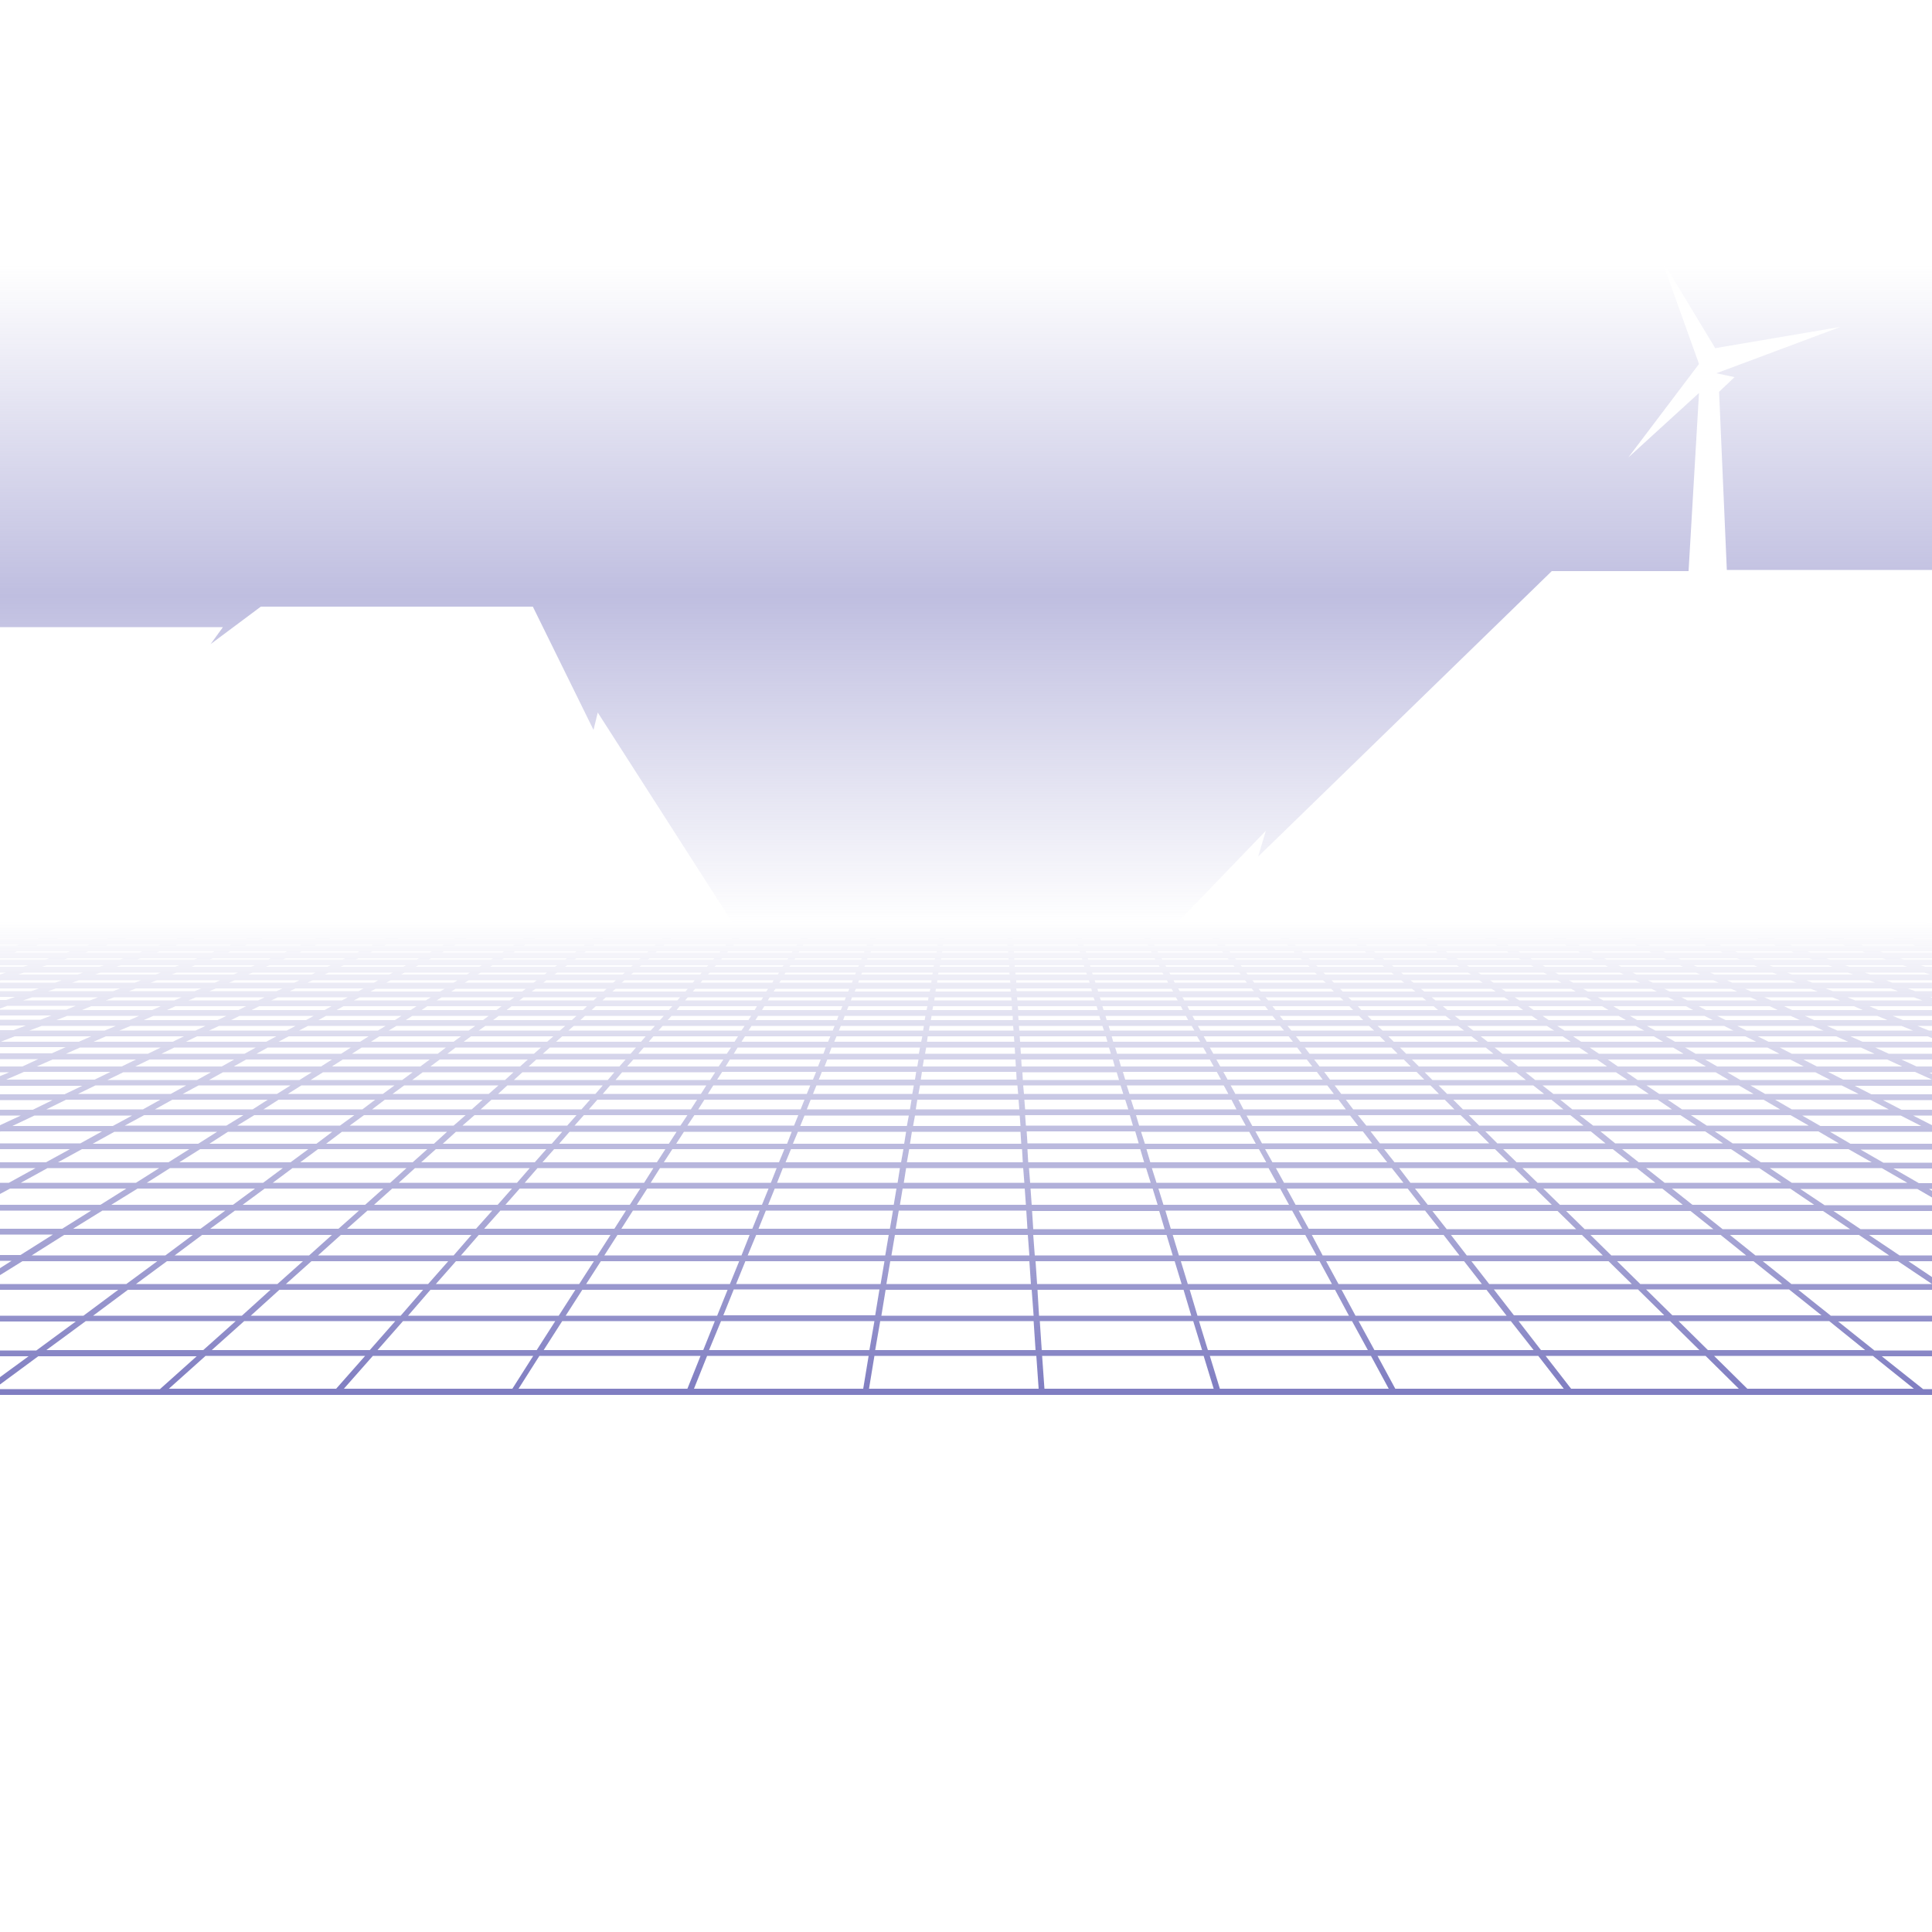 <?xml version="1.0" encoding="utf-8"?>
<!-- Generator: Adobe Illustrator 21.1.0, SVG Export Plug-In . SVG Version: 6.00 Build 0)  -->
<svg version="1.1" id="Layer_1" xmlns="http://www.w3.org/2000/svg" xmlns:xlink="http://www.w3.org/1999/xlink" x="0px" y="0px"
	 viewBox="0 0 500 500" style="enable-background:new 0 0 500 500;" xml:space="preserve">
<style type="text/css">
	.st0{fill:url(#SVGID_1_);}
	.st1{fill:none;}
	.st2{fill:url(#SVGID_2_);}
</style>
<linearGradient id="SVGID_1_" gradientUnits="userSpaceOnUse" x1="250" y1="239.156" x2="250" y2="64.705">
	<stop  offset="0" style="stop-color:#7F7DC1;stop-opacity:0"/>
	<stop  offset="0.487" style="stop-color:#7F7DC1;stop-opacity:0.5"/>
	<stop  offset="0.978" style="stop-color:#7F7DC1;stop-opacity:0"/>
</linearGradient>
<path class="st0" d="M57.7,162.3l-3.2,4.4l13-9.7h70.4l15.7,31.9l1.1-4.5l35.2,54.9h114.3l23.4-24.3l-2,6.7l76-73.9H437l2.7-46.1
	l-18.3,16.7l18.3-24.2L430,67.1l13.9,23l32.4-5.5l-32.1,12l4.7,1l-4,3.8l2,46.1H500V64.7H0v97.6"/>
<g>
	<polygon class="st1" points="103.8,252.2 120.8,252.2 121.6,251.7 104.7,251.7 	"/>
	<polygon class="st1" points="160.8,318.1 194.7,318.1 196.6,313.3 163.8,313.3 	"/>
	<polygon class="st1" points="123.6,252.2 140.9,252.2 141.6,251.7 124.5,251.7 	"/>
	<polygon class="st1" points="100,254.3 117.5,254.3 118.4,253.7 101.1,253.7 	"/>
	<polygon class="st1" points="64.2,252.2 80.6,252.2 81.6,251.7 65.4,251.7 	"/>
	<polygon class="st1" points="59.3,254.3 76.2,254.3 77.5,253.7 60.7,253.7 	"/>
	<polygon class="st1" points="79.6,254.3 96.8,254.3 97.9,253.7 80.9,253.7 	"/>
	<polygon class="st1" points="84,252.2 100.7,252.2 101.6,251.7 85.1,251.7 	"/>
	<polygon class="st1" points="140.6,254.3 158.7,254.3 159.4,253.7 141.4,253.7 	"/>
	<polygon class="st1" points="198.7,258.9 218.6,258.9 218.9,258.1 199.3,258.1 	"/>
	<polygon class="st1" points="219.8,255.8 200.7,255.8 200.2,256.6 219.6,256.6 	"/>
	<polygon class="st1" points="239.5,262.9 218.6,262.9 218.2,264 239.4,264 	"/>
	<polygon class="st1" points="119.3,324.9 154.6,324.9 158,319.6 124,319.6 	"/>
	<polygon class="st1" points="160.9,254.3 179.3,254.3 179.8,253.7 161.6,253.7 	"/>
	<polygon class="st1" points="181.3,254.3 199.9,254.3 200.3,253.7 181.8,253.7 	"/>
	<polygon class="st1" points="143.5,252.2 161.1,252.2 161.6,251.7 144.2,251.7 	"/>
	<polygon class="st1" points="163.3,252.2 181.2,252.2 181.6,251.7 163.9,251.7 	"/>
	<polygon class="st1" points="90.5,291.4 117.4,291.4 120.5,288.6 94.2,288.6 	"/>
	<polygon class="st1" points="126.6,283.1 129,280.9 104.6,280.9 101.6,283.1 	"/>
	<polygon class="st1" points="142.8,295.9 145.5,292.9 118,292.9 114.6,295.9 	"/>
	<polygon class="st1" points="94.1,255.8 76.5,255.8 75,256.6 92.8,256.6 	"/>
	<polygon class="st1" points="96.3,287.1 122.1,287.1 124.9,284.6 99.6,284.6 	"/>
	<polygon class="st1" points="215.9,269.6 238.4,269.6 238.7,268.2 216.5,268.2 	"/>
	<polygon class="st1" points="125.3,318.1 159,318.1 162,313.3 129.4,313.3 	"/>
	<polygon class="st1" points="163,311.8 165.7,307.6 134.5,307.6 130.8,311.8 	"/>
	<polygon class="st1" points="103.2,306.1 133.8,306.1 137.1,302.3 107.4,302.3 	"/>
	<polygon class="st1" points="109.1,300.8 138.5,300.8 141.4,297.4 112.9,297.4 	"/>
	<polygon class="st1" points="77.4,266.7 97.8,266.7 99.8,265.5 79.6,265.5 	"/>
	<polygon class="st1" points="65.1,261.4 84,261.4 85.8,260.4 67.1,260.4 	"/>
	<polygon class="st1" points="80.4,279.4 104.1,279.4 106.8,277.5 83.5,277.5 	"/>
	<polygon class="st1" points="70.2,258.9 88.5,258.9 90,258.1 72,258.1 	"/>
	<polygon class="st1" points="103.9,262.9 84.4,262.9 82.4,264 102.2,264 	"/>
	<polygon class="st1" points="72.1,269.6 93.2,269.6 95.4,268.2 74.6,268.2 	"/>
	<polygon class="st1" points="111.2,274.2 88.7,274.2 85.9,276 108.8,276 	"/>
	<polygon class="st1" points="66.4,272.7 88.3,272.7 90.8,271.1 69.3,271.1 	"/>
	<polygon class="st1" points="239.1,265.5 217.6,265.5 217.1,266.7 238.9,266.7 	"/>
	<polygon class="st1" points="362.3,271.1 363.9,272.7 386.4,272.7 384.4,271.1 	"/>
	<polygon class="st1" points="404.4,268.2 383.2,268.2 385,269.6 406.5,269.6 	"/>
	<polygon class="st1" points="365.4,274.2 367.2,276 390.5,276 388.3,274.2 	"/>
	<polygon class="st1" points="379.8,265.5 381.3,266.7 402.2,266.7 400.3,265.5 	"/>
	<polygon class="st1" points="376.5,262.9 377.9,264 398.1,264 396.4,262.9 	"/>
	<polygon class="st1" points="392.4,277.5 368.7,277.5 370.7,279.4 394.9,279.4 	"/>
	<polygon class="st1" points="388.7,255.8 389.7,256.6 407.9,256.6 406.7,255.8 	"/>
	<polygon class="st1" points="414.5,260.4 395.5,260.4 396.9,261.4 416.2,261.4 	"/>
	<polygon class="st1" points="392,258.1 393.2,258.9 411.9,258.9 410.5,258.1 	"/>
	<polygon class="st1" points="297.8,306.1 296.6,302.3 266.3,302.3 266.6,306.1 	"/>
	<polygon class="st1" points="325.7,297.4 296.7,297.4 297.7,300.8 327.6,300.8 	"/>
	<polygon class="st1" points="266,319.6 231.6,319.6 230.7,324.9 266.4,324.9 	"/>
	<polygon class="st1" points="345.4,280.9 347.1,283.1 372.4,283.1 370.1,280.9 	"/>
	<polygon class="st1" points="231.1,313.3 198.2,313.3 196.3,318.1 230.3,318.1 	"/>
	<polygon class="st1" points="348.3,284.6 350.2,287.1 376.4,287.1 373.9,284.6 	"/>
	<polygon class="st1" points="325,292.9 326.6,295.9 355.2,295.9 352.8,292.9 	"/>
	<polygon class="st1" points="377.9,288.6 351.4,288.6 353.5,291.4 380.7,291.4 	"/>
	<polygon class="st1" points="345.2,254.3 363.4,254.3 362.6,253.7 344.6,253.7 	"/>
	<polygon class="st1" points="285.6,261.4 306.1,261.4 305.6,260.4 285.3,260.4 	"/>
	<polygon class="st1" points="284.6,258.1 284.9,258.9 304.8,258.9 304.3,258.1 	"/>
	<polygon class="st1" points="305.2,256.6 324.4,256.6 323.9,255.8 304.8,255.8 	"/>
	<polygon class="st1" points="322.5,251.7 322.9,252.2 340.9,252.2 340.4,251.7 	"/>
	<polygon class="st1" points="423.2,253.7 406,253.7 407.1,254.3 424.4,254.3 	"/>
	<polygon class="st1" points="237.7,283.1 263.5,283.1 263.3,280.9 238,280.9 	"/>
	<polygon class="st1" points="263.4,260.4 263.5,261.4 284.1,261.4 283.8,260.4 	"/>
	<polygon class="st1" points="263.2,258.1 263.3,258.9 283.3,258.9 283,258.1 	"/>
	<polygon class="st1" points="283.9,255.8 284.2,256.6 303.5,256.6 303.1,255.8 	"/>
	<polygon class="st1" points="365.8,254.3 383.7,254.3 382.8,253.7 365,253.7 	"/>
	<polygon class="st1" points="386.4,254.3 404.1,254.3 403,253.7 385.5,253.7 	"/>
	<polygon class="st1" points="382.5,251.7 383.3,252.2 400.4,252.2 399.5,251.7 	"/>
	<polygon class="st1" points="402.5,251.7 403.4,252.2 420.2,252.2 419.2,251.7 	"/>
	<polygon class="st1" points="342.5,251.7 343,252.2 360.7,252.2 360.1,251.7 	"/>
	<polygon class="st1" points="324.1,253.7 324.6,254.3 343.1,254.3 342.4,253.7 	"/>
	<polygon class="st1" points="362.5,251.7 363.2,252.2 380.6,252.2 379.8,251.7 	"/>
	<polygon class="st1" points="238.6,277.5 238.3,279.4 263.2,279.4 263.1,277.5 	"/>
	<polygon class="st1" points="120.3,254.3 138.1,254.3 138.9,253.7 121.3,253.7 	"/>
	<polygon class="st1" points="262.8,251.7 262.8,252.2 281.3,252.2 281.1,251.7 	"/>
	<polygon class="st1" points="239.7,271.1 239.4,272.7 262.7,272.7 262.6,271.1 	"/>
	<polygon class="st1" points="219.6,260.4 219.2,261.4 239.8,261.4 240,260.4 	"/>
	<polygon class="st1" points="238.9,276 263,276 262.8,274.2 239.2,274.2 	"/>
	<polygon class="st1" points="240.4,258.1 220.6,258.1 220.2,258.9 240.2,258.9 	"/>
	<polygon class="st1" points="184.9,250.2 202.5,250.2 202.8,249.8 185.3,249.8 	"/>
	<polygon class="st1" points="165.6,250.2 182.9,250.2 183.3,249.8 166,249.8 	"/>
	<polygon class="st1" points="183.2,252.2 201.2,252.2 201.6,251.7 183.6,251.7 	"/>
	<polygon class="st1" points="302.6,251.7 302.9,252.2 321,252.2 320.6,251.7 	"/>
	<polygon class="st1" points="301.6,249.8 301.8,250.2 319.5,250.2 319.1,249.8 	"/>
	<polygon class="st1" points="262.9,253.7 263,254.3 281.9,254.3 281.7,253.7 	"/>
	<polygon class="st1" points="148.8,248.3 165.4,248.3 165.8,248 149.2,248 	"/>
	<polygon class="st1" points="304,254.3 322.7,254.3 322.2,253.7 303.7,253.7 	"/>
	<polygon class="st1" points="283.5,254.3 302.3,254.3 302,253.7 283.3,253.7 	"/>
	<polygon class="st1" points="282.7,251.7 282.8,252.2 301.2,252.2 300.9,251.7 	"/>
	<polygon class="st1" points="263.1,256.6 282.6,256.6 282.4,255.8 263.1,255.8 	"/>
	<polygon class="st1" points="282.1,249.8 282.2,250.2 300.1,250.2 299.8,249.8 	"/>
	<polygon class="st1" points="88.1,250.2 104.4,250.2 105.1,249.8 89,249.8 	"/>
	<polygon class="st1" points="73.1,255.8 55.9,255.8 54.2,256.6 71.6,256.6 	"/>
	<polygon class="st1" points="146.2,250.2 163.3,250.2 163.8,249.8 146.8,249.8 	"/>
	<polygon class="st1" points="48.8,258.9 66.8,258.9 68.5,258.1 50.8,258.1 	"/>
	<polygon class="st1" points="44.4,252.2 60.4,252.2 61.6,251.7 45.7,251.7 	"/>
	<polygon class="st1" points="43.2,261.4 61.7,261.4 63.7,260.4 45.4,260.4 	"/>
	<polygon class="st1" points="54.3,248.3 69.5,248.3 70.2,248 55.2,248 	"/>
	<polygon class="st1" points="54.1,266.7 74.2,266.7 76.5,265.5 56.7,265.5 	"/>
	<polygon class="st1" points="81.3,262.9 62,262.9 59.8,264 79.3,264 	"/>
	<polygon class="st1" points="39,254.3 55.6,254.3 57,253.7 40.6,253.7 	"/>
	<polygon class="st1" points="111,248.3 127.1,248.3 127.6,248 111.6,248 	"/>
	<polygon class="st1" points="126.8,250.2 143.7,250.2 144.2,249.8 127.5,249.8 	"/>
	<polygon class="st1" points="107.5,250.2 124,250.2 124.7,249.8 108.3,249.8 	"/>
	<polygon class="st1" points="129.9,248.3 146.3,248.3 146.7,248 130.4,248 	"/>
	<polygon class="st1" points="68.8,250.2 84.7,250.2 85.6,249.8 69.8,249.8 	"/>
	<polygon class="st1" points="73.2,248.3 88.7,248.3 89.4,248 74,248 	"/>
	<polygon class="st1" points="92.1,248.3 107.9,248.3 108.5,248 92.8,248 	"/>
	<polygon class="st1" points="321.1,249.8 321.4,250.2 338.9,250.2 338.4,249.8 	"/>
	<polygon class="st1" points="333,307.6 335.3,311.8 367.6,311.8 364.3,307.6 	"/>
	<polygon class="st1" points="391.9,302.3 362.1,302.3 365,306.1 395.8,306.1 	"/>
	<polygon class="st1" points="338.7,248 339,248.3 355.8,248.3 355.4,248 	"/>
	<polygon class="st1" points="406.4,288.6 380.1,288.6 382.9,291.4 409.9,291.4 	"/>
	<polygon class="st1" points="358.2,297.4 360.9,300.8 390.4,300.8 386.9,297.4 	"/>
	<polygon class="st1" points="354.7,292.9 357.1,295.9 385.4,295.9 382.3,292.9 	"/>
	<polygon class="st1" points="386.8,271.1 388.8,272.7 411.1,272.7 408.7,271.1 	"/>
	<polygon class="st1" points="390.7,274.2 392.9,276 416,276 413.3,274.2 	"/>
	<polygon class="st1" points="418.2,277.5 394.8,277.5 397.3,279.4 421.2,279.4 	"/>
	<polygon class="st1" points="372.3,280.9 374.5,283.1 399.6,283.1 396.8,280.9 	"/>
	<polygon class="st1" points="328.4,302.3 298.2,302.3 299.3,306.1 330.5,306.1 	"/>
	<polygon class="st1" points="194.1,319.6 159.8,319.6 156.4,324.9 191.9,324.9 	"/>
	<polygon class="st1" points="299.5,311.8 298.2,307.6 266.7,307.6 267,311.8 	"/>
	<polygon class="st1" points="230,319.6 195.7,319.6 193.5,324.9 229.2,324.9 	"/>
	<polygon class="st1" points="266.5,326.4 230.4,326.4 229.4,332.3 266.9,332.3 	"/>
	<polygon class="st1" points="333.6,311.8 331.3,307.6 299.8,307.6 301.1,311.8 	"/>
	<polygon class="st1" points="372.4,318.1 368.8,313.3 336.1,313.3 338.7,318.1 	"/>
	<polygon class="st1" points="337,318.1 334.4,313.3 301.6,313.3 303,318.1 	"/>
	<polygon class="st1" points="376,284.6 378.6,287.1 404.5,287.1 401.4,284.6 	"/>
	<polygon class="st1" points="380.3,250.2 396.9,250.2 396.2,249.8 379.6,249.8 	"/>
	<polygon class="st1" points="396,248 396.6,248.3 412.5,248.3 411.8,248 	"/>
	<polygon class="st1" points="376.9,248 377.4,248.3 393.6,248.3 393,248 	"/>
	<polygon class="st1" points="428,268.2 407.1,268.2 409.2,269.6 430.5,269.6 	"/>
	<polygon class="st1" points="340.6,249.8 341,250.2 358.2,250.2 357.7,249.8 	"/>
	<polygon class="st1" points="360.6,250.2 377.6,250.2 377,249.8 360.1,249.8 	"/>
	<polygon class="st1" points="415.2,248 415.8,248.3 431.4,248.3 430.7,248 	"/>
	<polygon class="st1" points="357.8,248 358.2,248.3 374.7,248.3 374.2,248 	"/>
	<polygon class="st1" points="399.9,250.2 416.3,250.2 415.4,249.8 399.2,249.8 	"/>
	<polygon class="st1" points="436.3,260.4 417.5,260.4 419.2,261.4 438.2,261.4 	"/>
	<polygon class="st1" points="399.1,262.9 400.8,264 420.7,264 418.8,262.9 	"/>
	<polygon class="st1" points="403,265.5 404.9,266.7 425.4,266.7 423.3,265.5 	"/>
	<polygon class="st1" points="413.5,258.1 414.9,258.9 433.3,258.9 431.7,258.1 	"/>
	<polygon class="st1" points="409.7,255.8 410.9,256.6 428.8,256.6 427.3,255.8 	"/>
	<polygon class="st1" points="422.5,251.7 423.5,252.2 440,252.2 438.9,251.7 	"/>
	<polygon class="st1" points="418.8,249.8 419.6,250.2 435.6,250.2 434.7,249.8 	"/>
	<polygon class="st1" points="443.4,253.7 426.5,253.7 427.7,254.3 444.7,254.3 	"/>
	<polygon class="st1" points="126.6,262.9 106.7,262.9 105,264 125.1,264 	"/>
	<polygon class="st1" points="159.2,279.4 183.8,279.4 185.1,277.5 161,277.5 	"/>
	<polygon class="st1" points="143.9,269.6 165.9,269.6 167.1,268.2 145.5,268.2 	"/>
	<polygon class="st1" points="209.7,280.9 184.6,280.9 183.2,283.1 208.8,283.1 	"/>
	<polygon class="st1" points="140.5,272.7 163.2,272.7 164.6,271.1 142.2,271.1 	"/>
	<polygon class="st1" points="187.2,274.2 163.9,274.2 162.3,276 186,276 	"/>
	<polygon class="st1" points="180.6,287.1 207.2,287.1 208.2,284.6 182.2,284.6 	"/>
	<polygon class="st1" points="234.5,292.9 206.5,292.9 205.2,295.9 234,295.9 	"/>
	<polygon class="st1" points="190.9,271.1 189.9,272.7 213,272.7 213.7,271.1 	"/>
	<polygon class="st1" points="236.5,280.9 211.3,280.9 210.4,283.1 236.1,283.1 	"/>
	<polygon class="st1" points="209.8,284.6 208.8,287.1 235.5,287.1 235.9,284.6 	"/>
	<polygon class="st1" points="208.2,288.6 207.1,291.4 234.8,291.4 235.2,288.6 	"/>
	<polygon class="st1" points="234.7,300.8 264.7,300.8 264.5,297.4 235.3,297.4 	"/>
	<polygon class="st1" points="186.8,277.5 185.6,279.4 210.3,279.4 211.1,277.5 	"/>
	<polygon class="st1" points="188.9,274.2 187.8,276 211.7,276 212.4,274.2 	"/>
	<polygon class="st1" points="165.2,272.7 188.1,272.7 189.1,271.1 166.6,271.1 	"/>
	<polygon class="st1" points="203.3,300.8 233.2,300.8 233.8,297.4 204.6,297.4 	"/>
	<polygon class="st1" points="147.2,266.7 168.4,266.7 169.5,265.5 148.5,265.5 	"/>
	<polygon class="st1" points="340.7,277.5 316.6,277.5 317.7,279.4 342.3,279.4 	"/>
	<polygon class="st1" points="287.3,266.7 309,266.7 308.4,265.5 286.9,265.5 	"/>
	<polygon class="st1" points="201.1,306.1 232.3,306.1 232.9,302.3 202.7,302.3 	"/>
	<polygon class="st1" points="309.3,264 330.2,264 329.3,262.9 308.7,262.9 	"/>
	<polygon class="st1" points="264.2,272.7 287.5,272.7 287,271.1 264.1,271.1 	"/>
	<polygon class="st1" points="236.8,288.6 236.3,291.4 264,291.4 263.8,288.6 	"/>
	<polygon class="st1" points="212.7,277.5 211.9,279.4 236.8,279.4 237.1,277.5 	"/>
	<polygon class="st1" points="329.3,260.4 330.1,261.4 350.2,261.4 349.2,260.4 	"/>
	<polygon class="st1" points="235.5,295.9 264.4,295.9 264.1,292.9 236,292.9 	"/>
	<polygon class="st1" points="307.3,260.4 307.8,261.4 328.2,261.4 327.4,260.4 	"/>
	<polygon class="st1" points="264.5,276 288.5,276 288,274.2 264.3,274.2 	"/>
	<polygon class="st1" points="293.3,291.4 292.4,288.6 265.3,288.6 265.5,291.4 	"/>
	<polygon class="st1" points="291.6,280.9 292.3,283.1 318,283.1 316.8,280.9 	"/>
	<polygon class="st1" points="333.3,265.5 334.2,266.7 355.6,266.7 354.4,265.5 	"/>
	<polygon class="st1" points="265.2,307.6 233.6,307.6 232.9,311.8 265.5,311.8 	"/>
	<polygon class="st1" points="357.2,268.2 335.4,268.2 336.5,269.6 358.6,269.6 	"/>
	<polygon class="st1" points="313.1,271.1 314,272.7 337,272.7 335.8,271.1 	"/>
	<polygon class="st1" points="314.8,274.2 315.8,276 339.6,276 338.2,274.2 	"/>
	<polygon class="st1" points="177.9,291.4 205.5,291.4 206.6,288.6 179.7,288.6 	"/>
	<polygon class="st1" points="110.6,260.4 109.1,261.4 128.6,261.4 129.9,260.4 	"/>
	<polygon class="st1" points="201.7,254.3 220.4,254.3 220.7,253.7 202.1,253.7 	"/>
	<polygon class="st1" points="203,252.2 221.3,252.2 221.5,251.7 203.4,251.7 	"/>
	<polygon class="st1" points="36.4,248 35.5,248.3 50.3,248.3 51.1,248 	"/>
	<polygon class="st1" points="327.4,297.4 329.3,300.8 359,300.8 356.3,297.4 	"/>
	<polygon class="st1" points="66,249.8 50.5,249.8 49.5,250.2 65,250.2 	"/>
	<polygon class="st1" points="149.2,262.9 129.1,262.9 127.6,264 148,264 	"/>
	<polygon class="st1" points="363.1,306.1 360.2,302.3 330.1,302.3 332.2,306.1 	"/>
	<polygon class="st1" points="222.3,249.8 204.6,249.8 204.3,250.2 222.1,250.2 	"/>
	<polygon class="st1" points="389.9,340.4 384.7,333.8 347.2,333.8 350.8,340.4 	"/>
	<polygon class="st1" points="485.3,241.4 485.1,241.4 472.5,241.4 472.6,241.4 	"/>
	<polygon class="st1" points="224.5,248.3 242,248.3 242,248 224.6,248 	"/>
	<polygon class="st1" points="459.3,243 472.7,243 472.4,242.9 459.1,242.9 	"/>
	<polygon class="st1" points="343.2,326.4 346.4,332.3 383.5,332.3 378.9,326.4 	"/>
	<polygon class="st1" points="242.3,246.2 225.4,246.2 225.3,246.5 242.3,246.5 	"/>
	<polygon class="st1" points="223.7,250.2 241.7,250.2 241.7,249.8 223.9,249.8 	"/>
	<polygon class="st1" points="314.9,277.5 290.6,277.5 291.2,279.4 316,279.4 	"/>
	<polygon class="st1" points="290.1,280.9 264.8,280.9 265,283.1 290.7,283.1 	"/>
	<polygon class="st1" points="292,287.1 291.2,284.6 265.1,284.6 265.2,287.1 	"/>
	<polygon class="st1" points="233.8,306.1 265.1,306.1 264.8,302.3 234.5,302.3 	"/>
	<polygon class="st1" points="287.7,268.2 288.2,269.6 310.6,269.6 309.9,268.2 	"/>
	<polygon class="st1" points="333.5,268.2 311.6,268.2 312.3,269.6 334.6,269.6 	"/>
	<polygon class="st1" points="310.1,265.5 310.7,266.7 332.3,266.7 331.4,265.5 	"/>
	<polygon class="st1" points="289.6,274.2 290.1,276 314.1,276 313.1,274.2 	"/>
	<polygon class="st1" points="312.3,272.7 311.4,271.1 288.6,271.1 289.1,272.7 	"/>
	<polygon class="st1" points="292.8,284.6 293.5,287.1 320.1,287.1 318.8,284.6 	"/>
	<polygon class="st1" points="332.1,264 352.8,264 351.7,262.9 331.2,262.9 	"/>
	<polygon class="st1" points="372.2,261.4 371,260.4 351.4,260.4 352.3,261.4 	"/>
	<polygon class="st1" points="172.8,264 193.7,264 194.4,262.9 173.8,262.9 	"/>
	<polygon class="st1" points="264.7,279.4 289.6,279.4 289,277.5 264.6,277.5 	"/>
	<polygon class="st1" points="196,260.4 176,260.4 175.1,261.4 195.4,261.4 	"/>
	<polygon class="st1" points="322.4,291.4 320.9,288.6 294,288.6 294.8,291.4 	"/>
	<polygon class="st1" points="192.8,265.5 171.5,265.5 170.4,266.7 192,266.7 	"/>
	<polygon class="st1" points="167.9,269.6 190.1,269.6 191,268.2 169.1,268.2 	"/>
	<polygon class="st1" points="134.4,258.9 153.6,258.9 154.5,258.1 135.6,258.1 	"/>
	<polygon class="st1" points="194.5,265.5 193.7,266.7 215.4,266.7 216,265.5 	"/>
	<polygon class="st1" points="180,255.8 179.3,256.6 198.5,256.6 198.9,255.8 	"/>
	<polygon class="st1" points="217,262.9 196.2,262.9 195.5,264 216.6,264 	"/>
	<polygon class="st1" points="177.3,258.9 197,258.9 197.5,258.1 178,258.1 	"/>
	<polygon class="st1" points="218,260.4 197.8,260.4 197.2,261.4 217.6,261.4 	"/>
	<polygon class="st1" points="158.5,256.6 177.4,256.6 178,255.8 159.3,255.8 	"/>
	<polygon class="st1" points="325.8,255.8 326.3,256.6 345.3,256.6 344.6,255.8 	"/>
	<polygon class="st1" points="155.9,258.9 175.3,258.9 176,258.1 156.8,258.1 	"/>
	<polygon class="st1" points="213.3,276 237.4,276 237.6,274.2 214,274.2 	"/>
	<polygon class="st1" points="286.4,264 307.5,264 306.9,262.9 286.1,262.9 	"/>
	<polygon class="st1" points="264,269.6 286.6,269.6 286.2,268.2 263.9,268.2 	"/>
	<polygon class="st1" points="263.7,265.5 263.8,266.7 285.7,266.7 285.3,265.5 	"/>
	<polygon class="st1" points="238.2,271.1 215.3,271.1 214.6,272.7 237.9,272.7 	"/>
	<polygon class="st1" points="306,258.1 306.5,258.9 326.3,258.9 325.6,258.1 	"/>
	<polygon class="st1" points="197.2,311.8 198.9,307.6 167.5,307.6 164.8,311.8 	"/>
	<polygon class="st1" points="237,287.1 263.7,287.1 263.6,284.6 237.4,284.6 	"/>
	<polygon class="st1" points="263.6,262.9 263.6,264 284.9,264 284.5,262.9 	"/>
	<polygon class="st1" points="137.6,256.6 156.2,256.6 157,255.8 138.6,255.8 	"/>
	<polygon class="st1" points="154,283.1 155.9,280.9 131.3,280.9 128.8,283.1 	"/>
	<polygon class="st1" points="116.7,256.6 135.1,256.6 136.1,255.8 117.9,255.8 	"/>
	<polygon class="st1" points="119.6,291.4 146.8,291.4 149.2,288.6 122.7,288.6 	"/>
	<polygon class="st1" points="106.6,279.4 130.7,279.4 132.9,277.5 109.3,277.5 	"/>
	<polygon class="st1" points="173.2,295.9 175.2,292.9 147.4,292.9 144.8,295.9 	"/>
	<polygon class="st1" points="135.8,306.1 166.7,306.1 169.1,302.3 139.1,302.3 	"/>
	<polygon class="st1" points="136.6,274.2 113.8,274.2 111.4,276 134.6,276 	"/>
	<polygon class="st1" points="140.5,300.8 170.1,300.8 172.2,297.4 143.4,297.4 	"/>
	<polygon class="st1" points="124.4,287.1 150.5,287.1 152.7,284.6 127.1,284.6 	"/>
	<polygon class="st1" points="95.9,256.6 113.9,256.6 115.1,255.8 97.2,255.8 	"/>
	<polygon class="st1" points="91.1,272.7 113.3,272.7 115.4,271.1 93.6,271.1 	"/>
	<polygon class="st1" points="87.1,261.4 106.3,261.4 107.8,260.4 88.9,260.4 	"/>
	<polygon class="st1" points="113,258.9 131.9,258.9 133.1,258.1 114.4,258.1 	"/>
	<polygon class="st1" points="91.6,258.9 110.2,258.9 111.5,258.1 93.2,258.1 	"/>
	<polygon class="st1" points="96,269.6 117.4,269.6 119.3,268.2 98.2,268.2 	"/>
	<polygon class="st1" points="100.6,266.7 121.4,266.7 123,265.5 102.6,265.5 	"/>
	<polygon class="st1" points="48.1,269.6 68.9,269.6 71.5,268.2 51,268.2 	"/>
	<polygon class="st1" points="324.9,295.9 323.3,292.9 295.3,292.9 296.2,295.9 	"/>
	<polygon class="st1" points="203.6,295.9 204.9,292.9 177,292.9 175,295.9 	"/>
	<polygon class="st1" points="148.8,291.4 176.1,291.4 177.9,288.6 151.2,288.6 	"/>
	<polygon class="st1" points="152.5,287.1 178.9,287.1 180.4,284.6 154.7,284.6 	"/>
	<polygon class="st1" points="171.8,300.8 201.6,300.8 203,297.4 174,297.4 	"/>
	<polygon class="st1" points="265.6,313.3 232.6,313.3 231.8,318.1 265.9,318.1 	"/>
	<polygon class="st1" points="182.8,280.9 157.9,280.9 156,283.1 181.4,283.1 	"/>
	<polygon class="st1" points="231.3,311.8 232,307.6 200.5,307.6 198.8,311.8 	"/>
	<polygon class="st1" points="168.4,306.1 199.5,306.1 201,302.3 170.9,302.3 	"/>
	<polygon class="st1" points="115.8,272.7 138.2,272.7 140,271.1 117.9,271.1 	"/>
	<polygon class="st1" points="123.9,266.7 144.9,266.7 146.3,265.5 125.6,265.5 	"/>
	<polygon class="st1" points="150.2,264 170.9,264 171.8,262.9 151.4,262.9 	"/>
	<polygon class="st1" points="131.1,261.4 150.9,261.4 151.9,260.4 132.4,260.4 	"/>
	<polygon class="st1" points="153.1,261.4 173.1,261.4 174,260.4 154.2,260.4 	"/>
	<polygon class="st1" points="120,269.6 141.7,269.6 143.2,268.2 121.9,268.2 	"/>
	<polygon class="st1" points="132.9,279.4 157.2,279.4 159,277.5 135.2,277.5 	"/>
	<polygon class="st1" points="161.9,274.2 138.8,274.2 136.8,276 160.3,276 	"/>
	<polygon class="st1" points="293.7,292.9 265.6,292.9 265.9,295.9 294.7,295.9 	"/>
	<polygon class="st1" points="337.7,271.1 338.9,272.7 361.7,272.7 360.1,271.1 	"/>
	<polygon class="st1" points="380.8,268.2 359.3,268.2 360.7,269.6 382.6,269.6 	"/>
	<polygon class="st1" points="392.8,260.4 373.4,260.4 374.6,261.4 394.2,261.4 	"/>
	<polygon class="st1" points="353.9,262.9 355,264 375.5,264 374.1,262.9 	"/>
	<polygon class="st1" points="356.5,265.5 357.8,266.7 378.9,266.7 377.3,265.5 	"/>
	<polygon class="st1" points="370.5,258.1 371.5,258.9 390.5,258.9 389.3,258.1 	"/>
	<polygon class="st1" points="367.7,255.8 368.6,256.6 387,256.6 386,255.8 	"/>
	<polygon class="st1" points="346.7,255.8 347.5,256.6 366.2,256.6 365.3,255.8 	"/>
	<polygon class="st1" points="349.8,258.9 369.1,258.9 368.1,258.1 349,258.1 	"/>
	<polygon class="st1" points="320.5,284.6 321.8,287.1 348.3,287.1 346.4,284.6 	"/>
	<polygon class="st1" points="349.5,288.6 322.7,288.6 324.1,291.4 351.6,291.4 	"/>
	<polygon class="st1" points="214.8,268.2 192.8,268.2 191.9,269.6 214.3,269.6 	"/>
	<polygon class="st1" points="296.2,300.8 295.1,297.4 266,297.4 266.2,300.8 	"/>
	<polygon class="st1" points="318.5,280.9 319.7,283.1 345.2,283.1 343.5,280.9 	"/>
	<polygon class="st1" points="340.1,274.2 341.5,276 365.1,276 363.3,274.2 	"/>
	<polygon class="st1" points="328.2,258.9 347.7,258.9 346.8,258.1 327.5,258.1 	"/>
	<polygon class="st1" points="366.6,277.5 342.6,277.5 344.2,279.4 368.6,279.4 	"/>
	<polygon class="st1" points="393,246.2 393.4,246.5 408.9,246.5 408.4,246.2 	"/>
	<polygon class="st1" points="260.6,241.4 244.7,241.4 244.7,241.4 260.6,241.4 	"/>
	<polygon class="st1" points="242.9,252.2 261.3,252.2 261.3,251.7 242.9,251.7 	"/>
	<polygon class="st1" points="260.7,242.9 244.4,242.9 244.4,243 260.7,243 	"/>
	<polygon class="st1" points="242.5,254.3 261.5,254.3 261.4,253.7 242.6,253.7 	"/>
	<polygon class="st1" points="260.9,246.2 243.9,246.2 243.8,246.5 260.9,246.5 	"/>
	<polygon class="st1" points="261,248 243.6,248 243.5,248.3 261,248.3 	"/>
	<polygon class="st1" points="242.1,256.6 261.6,256.6 261.6,255.8 242.2,255.8 	"/>
	<polygon class="st1" points="260.8,244.5 244.1,244.5 244.1,244.7 260.8,244.7 	"/>
	<polygon class="st1" points="241.3,261.4 261.9,261.4 261.9,260.4 241.5,260.4 	"/>
	<polygon class="st1" points="102.9,241.4 89.1,241.4 89,241.4 102.8,241.4 	"/>
	<polygon class="st1" points="280,243 296.2,243 296.1,242.9 280,242.9 	"/>
	<polygon class="st1" points="262.3,244.7 279,244.7 278.9,244.5 262.3,244.5 	"/>
	<polygon class="st1" points="241.7,258.9 261.8,258.9 261.7,258.1 241.9,258.1 	"/>
	<polygon class="st1" points="295.3,241.4 295.3,241.4 279.5,241.4 279.5,241.4 	"/>
	<polygon class="st1" points="261.1,249.8 243.3,249.8 243.2,250.2 261.2,250.2 	"/>
	<polygon class="st1" points="278,241.4 277.9,241.4 262.1,241.4 262.1,241.4 	"/>
	<polygon class="st1" points="240.9,264 262.1,264 262.1,262.9 241.1,262.9 	"/>
	<polygon class="st1" points="262.4,246.5 279.5,246.5 279.4,246.2 262.4,246.2 	"/>
	<polygon class="st1" points="138,241.4 123.6,241.4 123.5,241.4 138,241.4 	"/>
	<polygon class="st1" points="155.6,241.4 140.9,241.4 140.8,241.4 155.6,241.4 	"/>
	<polygon class="st1" points="153.5,242.9 138.4,242.9 138.3,243 153.4,243 	"/>
	<polygon class="st1" points="171.4,242.9 156,242.9 155.9,243 171.3,243 	"/>
	<polygon class="st1" points="117.7,242.9 103.2,242.9 103,243 117.5,243 	"/>
	<polygon class="st1" points="135.6,242.9 120.8,242.9 120.6,243 135.4,243 	"/>
	<polygon class="st1" points="173.1,241.4 158.1,241.4 158.1,241.4 173.1,241.4 	"/>
	<polygon class="st1" points="120.5,241.4 106.4,241.4 106.3,241.4 120.4,241.4 	"/>
	<polygon class="st1" points="207.2,242.9 191.3,242.9 191.2,243 207.1,243 	"/>
	<polygon class="st1" points="225.1,242.9 209,242.9 208.9,243 225,243 	"/>
	<polygon class="st1" points="189.3,242.9 173.7,242.9 173.6,243 189.2,243 	"/>
	<polygon class="st1" points="242.6,244.5 226,244.5 226,244.7 242.6,244.7 	"/>
	<polygon class="st1" points="242.9,242.9 226.7,242.9 226.6,243 242.9,243 	"/>
	<polygon class="st1" points="225.7,241.4 210,241.4 210,241.4 225.7,241.4 	"/>
	<polygon class="st1" points="190.7,241.4 175.4,241.4 175.4,241.4 190.6,241.4 	"/>
	<polygon class="st1" points="208.2,241.4 192.7,241.4 192.6,241.4 208.2,241.4 	"/>
	<polygon class="st1" points="243.1,241.4 227.3,241.4 227.3,241.4 243.1,241.4 	"/>
	<polygon class="st1" points="262.2,243 278.4,243 278.4,242.9 262.2,242.9 	"/>
	<polygon class="st1" points="457.9,249.8 458.9,250.2 474.3,250.2 473.2,249.8 	"/>
	<polygon class="st1" points="483.7,253.7 467.5,253.7 469,254.3 485.3,254.3 	"/>
	<polygon class="st1" points="462.6,251.7 463.8,252.2 479.7,252.2 478.3,251.7 	"/>
	<polygon class="st1" points="312.6,241.4 312.6,241.4 297,241.4 297,241.4 	"/>
	<polygon class="st1" points="468,241.4 467.9,241.4 454.9,241.4 455.1,241.4 	"/>
	<polygon class="st1" points="453.4,248 454.2,248.3 469.1,248.3 468.3,248 	"/>
	<polygon class="st1" points="456.5,258.1 458.4,258.9 476.1,258.9 474.1,258.1 	"/>
	<polygon class="st1" points="481.9,246.2 467.9,246.2 468.5,246.5 482.7,246.5 	"/>
	<polygon class="st1" points="463.4,244.5 463.8,244.7 477.6,244.7 477.1,244.5 	"/>
	<polygon class="st1" points="436,271.1 438.8,272.7 460.5,272.7 457.3,271.1 	"/>
	<polygon class="st1" points="441.4,274.2 444.4,276 466.9,276 463.4,274.2 	"/>
	<polygon class="st1" points="469.8,277.5 447,277.5 450.5,279.4 473.7,279.4 	"/>
	<polygon class="st1" points="479.8,260.4 461.7,260.4 463.8,261.4 482.1,261.4 	"/>
	<polygon class="st1" points="426.1,280.9 429.4,283.1 453.9,283.1 450.1,280.9 	"/>
	<polygon class="st1" points="444.4,262.9 446.6,264 465.9,264 463.5,262.9 	"/>
	<polygon class="st1" points="475.2,268.2 454.9,268.2 457.7,269.6 478.3,269.6 	"/>
	<polygon class="st1" points="449.5,265.5 452,266.7 471.9,266.7 469.2,265.5 	"/>
	<polygon class="st1" points="451.6,255.8 453.2,256.6 470.4,256.6 468.7,255.8 	"/>
	<polygon class="st1" points="333.7,243 349.2,243 349.1,242.9 333.6,242.9 	"/>
	<polygon class="st1" points="364.5,241.4 364.4,241.4 349.6,241.4 349.6,241.4 	"/>
	<polygon class="st1" points="347.2,241.4 347.2,241.4 332,241.4 332.1,241.4 	"/>
	<polygon class="st1" points="351.6,243 366.9,243 366.7,242.9 351.5,242.9 	"/>
	<polygon class="st1" points="297.9,243 313.9,243 313.8,242.9 297.8,242.9 	"/>
	<polygon class="st1" points="381.7,241.4 381.7,241.4 367.1,241.4 367.2,241.4 	"/>
	<polygon class="st1" points="431.6,284.6 435.3,287.1 460.7,287.1 456.5,284.6 	"/>
	<polygon class="st1" points="315.8,243 331.5,243 331.4,242.9 315.7,242.9 	"/>
	<polygon class="st1" points="369.6,243 384.5,243 384.3,242.9 369.4,242.9 	"/>
	<polygon class="st1" points="441.4,243 455.1,243 454.8,242.9 441.1,242.9 	"/>
	<polygon class="st1" points="433.5,241.4 433.4,241.4 419.8,241.4 419.9,241.4 	"/>
	<polygon class="st1" points="423.4,243 437.4,243 437.2,242.9 423.2,242.9 	"/>
	<polygon class="st1" points="450.8,241.4 450.7,241.4 437.4,241.4 437.5,241.4 	"/>
	<polygon class="st1" points="405.5,243 419.8,243 419.6,242.9 405.3,242.9 	"/>
	<polygon class="st1" points="399,241.4 398.9,241.4 384.7,241.4 384.7,241.4 	"/>
	<polygon class="st1" points="416.3,241.4 416.2,241.4 402.2,241.4 402.3,241.4 	"/>
	<polygon class="st1" points="387.5,243 402.2,243 402,242.9 387.3,242.9 	"/>
	<polygon class="st1" points="329.9,241.4 329.9,241.4 314.5,241.4 314.5,241.4 	"/>
	<polygon class="st1" points="418.5,326.4 424.5,332.3 461.2,332.3 453.8,326.4 	"/>
	<polygon class="st1" points="454.3,324.9 488.9,324.9 481.1,319.6 447.7,319.6 	"/>
	<polygon class="st1" points="443.9,292.9 448.5,295.9 475.9,295.9 470.7,292.9 	"/>
	<polygon class="st1" points="432.8,340.4 471.4,340.4 463.1,333.8 426,333.8 	"/>
	<polygon class="st1" points="445.8,318.1 478.8,318.1 471.8,313.3 439.9,313.3 	"/>
	<polygon class="st1" points="455.8,300.8 484.4,300.8 478.5,297.4 450.7,297.4 	"/>
	<polygon class="st1" points="432.7,307.6 438,311.8 469.5,311.8 463.2,307.6 	"/>
	<polygon class="st1" points="463.7,306.1 493.6,306.1 487,302.3 458,302.3 	"/>
	<polygon class="st1" points="442,349.4 482.7,349.4 473.3,341.9 434.3,341.9 	"/>
	<polygon class="st1" points="452.1,359.4 495.3,359.4 484.6,350.9 443.5,350.9 	"/>
	<polygon class="st1" points="308.8,341.9 269.1,341.9 269.6,349.4 311.1,349.4 	"/>
	<polygon class="st1" points="306.3,333.8 268.5,333.8 268.9,340.4 308.3,340.4 	"/>
	<polygon class="st1" points="226.3,350.9 224.9,359.4 268.8,359.4 268.2,350.9 	"/>
	<polygon class="st1" points="179.5,359.4 223.4,359.4 224.8,350.9 183,350.9 	"/>
	<polygon class="st1" points="400,350.9 406.6,359.4 450,359.4 441.4,350.9 	"/>
	<polygon class="st1" points="356.5,350.9 361.1,359.4 404.7,359.4 398.1,350.9 	"/>
	<polygon class="st1" points="313.1,350.9 315.7,359.4 359.4,359.4 354.8,350.9 	"/>
	<polygon class="st1" points="269.7,350.9 270.3,359.4 314.1,359.4 311.5,350.9 	"/>
	<polygon class="st1" points="474.4,256.6 491.3,256.6 489.3,255.8 472.6,255.8 	"/>
	<polygon class="st1" points="473.4,248.3 488,248.3 487.1,248 472.5,248 	"/>
	<polygon class="st1" points="484,252.2 499.5,252.2 498,251.7 482.6,251.7 	"/>
	<polygon class="st1" points="482.2,244.7 495.6,244.7 495,244.5 481.7,244.5 	"/>
	<polygon class="st1" points="478.6,250.2 493.6,250.2 492.4,249.8 477.4,249.8 	"/>
	<polygon class="st1" points="41.8,272.7 63.3,272.7 66.2,271.1 45,271.1 	"/>
	<polygon class="st1" points="471.1,291.4 497.2,291.4 491.8,288.6 466.3,288.6 	"/>
	<polygon class="st1" points="477,242.9 477.3,243 490.3,243 490,242.9 	"/>
	<polygon class="st1" points="453,280.9 456.9,283.1 481,283.1 476.7,280.9 	"/>
	<polygon class="st1" points="480.1,258.9 497.5,258.9 495.3,258.1 478,258.1 	"/>
	<polygon class="st1" points="463.7,287.1 488.8,287.1 484,284.6 459.5,284.6 	"/>
	<polygon class="st1" points="470.2,276 492.3,276 488.4,274.2 466.7,274.2 	"/>
	<polygon class="st1" points="477,279.4 500,279.4 495.6,277.5 473.1,277.5 	"/>
	<polygon class="st1" points="469.5,264 488.5,264 485.8,262.9 467.1,262.9 	"/>
	<polygon class="st1" points="475.6,266.7 495.2,266.7 492.1,265.5 472.8,265.5 	"/>
	<polygon class="st1" points="463.8,272.7 485.1,272.7 481.6,271.1 460.7,271.1 	"/>
	<polygon class="st1" points="45.6,243 45.9,242.9 32.8,242.9 32.4,243 	"/>
	<polygon class="st1" points="15,241.4 2.9,241.4 2.8,241.4 14.9,241.4 	"/>
	<polygon class="st1" points="26.9,249.8 12.1,249.8 10.8,250.2 25.7,250.2 	"/>
	<polygon class="st1" points="18.1,246.2 4.5,246.2 3.7,246.5 17.4,246.5 	"/>
	<polygon class="st1" points="23.2,244.5 9.9,244.5 9.4,244.7 22.6,244.7 	"/>
	<polygon class="st1" points="21.6,251.7 6.3,251.7 4.7,252.2 20.1,252.2 	"/>
	<polygon class="st1" points="35.9,262.9 17.4,262.9 14.6,264 33.4,264 	"/>
	<polygon class="st1" points="31.1,255.8 14.5,255.8 12.5,256.6 29.3,256.6 	"/>
	<polygon class="st1" points="25.5,258.1 8.4,258.1 6,258.9 23.3,258.9 	"/>
	<polygon class="st1" points="99.5,243 99.7,242.9 85.6,242.9 85.3,243 	"/>
	<polygon class="st1" points="81.6,243 81.8,242.9 68,242.9 67.7,243 	"/>
	<polygon class="st1" points="63.6,243 63.9,242.9 50.4,242.9 50.1,243 	"/>
	<polygon class="st1" points="67.8,241.4 54.6,241.4 54.5,241.4 67.7,241.4 	"/>
	<polygon class="st1" points="85.4,241.4 71.9,241.4 71.8,241.4 85.3,241.4 	"/>
	<polygon class="st1" points="32.6,241.4 20.1,241.4 20,241.4 32.5,241.4 	"/>
	<polygon class="st1" points="27.7,243 28,242.9 15.1,242.9 14.8,243 	"/>
	<polygon class="st1" points="50.2,241.4 37.4,241.4 37.3,241.4 50.1,241.4 	"/>
	<polygon class="st1" points="30,265.5 10.8,265.5 7.6,266.7 27.1,266.7 	"/>
	<polygon class="st1" points="28.5,277.5 6.1,277.5 1.6,279.4 24.4,279.4 	"/>
	<polygon class="st1" points="23.7,268.2 3.8,268.2 0.2,269.6 20.4,269.6 	"/>
	<polygon class="st1" points="66,307.6 35.6,307.6 28.8,311.8 60.3,311.8 	"/>
	<polygon class="st1" points="49.8,319.6 16.6,319.6 8.2,324.9 42.7,324.9 	"/>
	<polygon class="st1" points="58.3,313.3 26.5,313.3 18.9,318.1 51.9,318.1 	"/>
	<polygon class="st1" points="78.3,326.4 43.2,326.4 35.2,332.3 71.7,332.3 	"/>
	<polygon class="st1" points="96.4,350.9 89,359.4 132.5,359.4 137.9,350.9 	"/>
	<polygon class="st1" points="61,341.9 22.1,341.9 12,349.4 52.6,349.4 	"/>
	<polygon class="st1" points="53.2,350.9 43.7,359.4 87,359.4 94.4,350.9 	"/>
	<polygon class="st1" points="70.1,333.8 33.1,333.8 24.1,340.4 62.6,340.4 	"/>
	<polygon class="st1" points="41.2,302.3 12.3,302.3 5.4,306.1 35.1,306.1 	"/>
	<polygon class="st1" points="139.7,350.9 134.2,359.4 177.9,359.4 181.4,350.9 	"/>
	<polygon class="st1" points="48.2,280.9 24.7,280.9 20.2,283.1 44.2,283.1 	"/>
	<polygon class="st1" points="35.2,274.2 13.6,274.2 9.6,276 31.6,276 	"/>
	<polygon class="st1" points="41.4,284.6 17.1,284.6 12,287.1 36.9,287.1 	"/>
	<polygon class="st1" points="34.2,288.6 8.9,288.6 3.2,291.4 29.2,291.4 	"/>
	<polygon class="st1" points="49,297.4 21.2,297.4 15,300.8 43.6,300.8 	"/>
	<polygon class="st1" points="56.2,292.9 29.6,292.9 24,295.9 51.3,295.9 	"/>
	<polygon class="st1" points="18.7,254.3 34.9,254.3 36.5,253.7 20.4,253.7 	"/>
	<polygon class="st1" points="412.2,246.5 427.3,246.5 426.8,246.2 411.7,246.2 	"/>
	<polygon class="st1" points="421.8,262.9 423.7,264 443.3,264 441.1,262.9 	"/>
	<polygon class="st1" points="426.7,244.5 427.1,244.7 441.5,244.7 441.1,244.5 	"/>
	<polygon class="st1" points="355.6,246.2 355.9,246.5 372,246.5 371.6,246.2 	"/>
	<polygon class="st1" points="431,246.5 445.8,246.5 445.2,246.2 430.4,246.2 	"/>
	<polygon class="st1" points="371.8,244.5 372.1,244.7 387.4,244.7 387.1,244.5 	"/>
	<polygon class="st1" points="390.1,244.5 390.4,244.7 405.5,244.7 405.1,244.5 	"/>
	<polygon class="st1" points="374.3,246.2 374.7,246.5 390.4,246.5 390,246.2 	"/>
	<polygon class="st1" points="445,244.5 445.5,244.7 459.5,244.7 459.1,244.5 	"/>
	<polygon class="st1" points="435,258.1 436.7,258.9 454.7,258.9 452.9,258.1 	"/>
	<polygon class="st1" points="463.6,246.2 449.1,246.2 449.7,246.5 464.2,246.5 	"/>
	<polygon class="st1" points="430.6,255.8 432.1,256.6 449.6,256.6 448,255.8 	"/>
	<polygon class="st1" points="458,260.4 439.6,260.4 441.5,261.4 460.2,261.4 	"/>
	<polygon class="st1" points="463.5,253.7 447,253.7 448.3,254.3 465,254.3 	"/>
	<polygon class="st1" points="434.3,248 435,248.3 450.3,248.3 449.5,248 	"/>
	<polygon class="st1" points="438.3,249.8 439.2,250.2 455,250.2 453.9,249.8 	"/>
	<polygon class="st1" points="442.5,251.7 443.7,252.2 459.9,252.2 458.6,251.7 	"/>
	<polygon class="st1" points="408.4,244.5 408.8,244.7 423.5,244.7 423.1,244.5 	"/>
	<polygon class="st1" points="262.5,248 262.5,248.3 280.1,248.3 280,248 	"/>
	<polygon class="st1" points="262.7,250.2 280.6,250.2 280.5,249.8 262.6,249.8 	"/>
	<polygon class="st1" points="280.5,244.5 280.5,244.7 297.1,244.7 297,244.5 	"/>
	<polygon class="st1" points="281,246.2 281.1,246.5 298,246.5 297.9,246.2 	"/>
	<polygon class="st1" points="221.2,256.6 240.6,256.6 240.7,255.8 221.5,255.8 	"/>
	<polygon class="st1" points="281.6,248.3 299,248.3 298.8,248 281.5,248 	"/>
	<polygon class="st1" points="240.2,268.2 239.9,269.6 262.5,269.6 262.4,268.2 	"/>
	<polygon class="st1" points="240.6,265.5 240.4,266.7 262.3,266.7 262.2,265.5 	"/>
	<polygon class="st1" points="318.3,246.2 318.4,246.5 335,246.5 334.8,246.2 	"/>
	<polygon class="st1" points="335.2,244.5 335.4,244.7 351.3,244.7 351.1,244.5 	"/>
	<polygon class="st1" points="319.9,248.3 336.9,248.3 336.6,248 319.6,248 	"/>
	<polygon class="st1" points="298.7,244.5 298.8,244.7 315.2,244.7 315,244.5 	"/>
	<polygon class="st1" points="353.5,244.5 353.7,244.7 369.4,244.7 369.1,244.5 	"/>
	<polygon class="st1" points="336.9,246.2 337.2,246.5 353.5,246.5 353.2,246.2 	"/>
	<polygon class="st1" points="299.6,246.2 299.7,246.5 316.5,246.5 316.3,246.2 	"/>
	<polygon class="st1" points="300.7,248.3 318,248.3 317.7,248 300.6,248 	"/>
	<polygon class="st1" points="316.9,244.5 317.1,244.7 333.3,244.7 333.1,244.5 	"/>
	<polygon class="st1" points="409.4,319.6 375.5,319.6 379.6,324.9 414.8,324.9 	"/>
	<polygon class="st1" points="105.6,340.4 144.6,340.4 148.9,333.8 111.5,333.8 	"/>
	<polygon class="st1" points="149.9,332.3 153.7,326.4 118,326.4 112.8,332.3 	"/>
	<polygon class="st1" points="82.3,324.9 117.3,324.9 122,319.6 88.2,319.6 	"/>
	<polygon class="st1" points="89.8,318.1 123.3,318.1 127.4,313.3 95.1,313.3 	"/>
	<polygon class="st1" points="188.3,333.8 150.7,333.8 146.4,340.4 185.6,340.4 	"/>
	<polygon class="st1" points="267,333.8 229.2,333.8 228.1,340.4 267.4,340.4 	"/>
	<polygon class="st1" points="228.9,326.4 192.9,326.4 190.5,332.3 227.9,332.3 	"/>
	<polygon class="st1" points="191.3,326.4 155.5,326.4 151.7,332.3 188.9,332.3 	"/>
	<polygon class="st1" points="128.8,311.8 132.5,307.6 101.5,307.6 96.8,311.8 	"/>
	<polygon class="st1" points="68.2,287.1 93.7,287.1 97.1,284.6 72.1,284.6 	"/>
	<polygon class="st1" points="99.1,283.1 102.1,280.9 78,280.9 74.5,283.1 	"/>
	<polygon class="st1" points="70.6,306.1 100.9,306.1 105.2,302.3 75.7,302.3 	"/>
	<polygon class="st1" points="83.1,276 85.9,274.2 63.7,274.2 60.5,276 	"/>
	<polygon class="st1" points="54.1,279.4 77.6,279.4 80.7,277.5 57.7,277.5 	"/>
	<polygon class="st1" points="77.7,300.8 106.8,300.8 110.6,297.4 82.3,297.4 	"/>
	<polygon class="st1" points="61.4,291.4 88,291.4 91.7,288.6 65.8,288.6 	"/>
	<polygon class="st1" points="112.3,295.9 115.7,292.9 88.5,292.9 84.4,295.9 	"/>
	<polygon class="st1" points="423.6,302.3 394,302.3 397.9,306.1 428.4,306.1 	"/>
	<polygon class="st1" points="399.2,280.9 402,283.1 426.7,283.1 423.4,280.9 	"/>
	<polygon class="st1" points="384.4,292.9 387.5,295.9 415.6,295.9 411.7,292.9 	"/>
	<polygon class="st1" points="434.9,288.6 408.8,288.6 412.3,291.4 439,291.4 	"/>
	<polygon class="st1" points="444,277.5 420.9,277.5 423.9,279.4 447.5,279.4 	"/>
	<polygon class="st1" points="403.8,284.6 406.9,287.1 432.6,287.1 429,284.6 	"/>
	<polygon class="st1" points="416,274.2 418.7,276 441.4,276 438.4,274.2 	"/>
	<polygon class="st1" points="451.6,268.2 431,268.2 433.5,269.6 454.4,269.6 	"/>
	<polygon class="st1" points="411.4,271.1 413.8,272.7 435.8,272.7 433.1,271.1 	"/>
	<polygon class="st1" points="241.1,253.7 222.3,253.7 222.1,254.3 241,254.3 	"/>
	<polygon class="st1" points="377.7,324.9 373.6,319.6 339.5,319.6 342.4,324.9 	"/>
	<polygon class="st1" points="300,313.3 267.1,313.3 267.4,318.1 301.4,318.1 	"/>
	<polygon class="st1" points="340.6,324.9 337.8,319.6 303.5,319.6 305.1,324.9 	"/>
	<polygon class="st1" points="303.5,324.9 301.9,319.6 267.5,319.6 267.9,324.9 	"/>
	<polygon class="st1" points="426.3,265.5 428.4,266.7 448.7,266.7 446.2,265.5 	"/>
	<polygon class="st1" points="389,297.4 392.5,300.8 421.7,300.8 417.5,297.4 	"/>
	<polygon class="st1" points="366.2,307.6 369.5,311.8 401.6,311.8 397.3,307.6 	"/>
	<polygon class="st1" points="370.7,313.3 374.4,318.1 407.9,318.1 403.1,313.3 	"/>
	<polygon class="st1" points="58.6,262.9 39.7,262.9 37.2,264 56.3,264 	"/>
	<polygon class="st1" points="45.2,324.9 80,324.9 85.9,319.6 52.4,319.6 	"/>
	<polygon class="st1" points="110.8,332.3 116,326.4 80.6,326.4 74,332.3 	"/>
	<polygon class="st1" points="54.4,318.1 87.6,318.1 92.9,313.3 60.8,313.3 	"/>
	<polygon class="st1" points="185,341.9 145.5,341.9 140.6,349.4 182,349.4 	"/>
	<polygon class="st1" points="64.9,340.4 103.6,340.4 109.5,333.8 72.3,333.8 	"/>
	<polygon class="st1" points="143.7,341.9 104.3,341.9 97.7,349.4 138.9,349.4 	"/>
	<polygon class="st1" points="54.8,349.4 95.7,349.4 102.3,341.9 63.2,341.9 	"/>
	<polygon class="st1" points="38,306.1 68,306.1 73.2,302.3 44,302.3 	"/>
	<polygon class="st1" points="94.5,311.8 99.3,307.6 68.5,307.6 62.8,311.8 	"/>
	<polygon class="st1" points="57.3,276 60.6,274.2 38.7,274.2 35,276 	"/>
	<polygon class="st1" points="27.8,279.4 51,279.4 54.6,277.5 31.9,277.5 	"/>
	<polygon class="st1" points="71.7,283.1 75.2,280.9 51.4,280.9 47.3,283.1 	"/>
	<polygon class="st1" points="17.1,272.7 38.3,272.7 41.6,271.1 20.7,271.1 	"/>
	<polygon class="st1" points="46.4,300.8 75.2,300.8 79.8,297.4 51.8,297.4 	"/>
	<polygon class="st1" points="40.1,287.1 65.3,287.1 69.3,284.6 44.6,284.6 	"/>
	<polygon class="st1" points="81.8,295.9 86,292.9 59,292.9 54.2,295.9 	"/>
	<polygon class="st1" points="32.3,291.4 58.6,291.4 63,288.6 37.3,288.6 	"/>
	<polygon class="st1" points="241.4,251.7 223.1,251.7 222.9,252.2 241.3,252.2 	"/>
	<polygon class="st1" points="445.3,319.6 411.6,319.6 417,324.9 451.9,324.9 	"/>
	<polygon class="st1" points="399.4,307.6 403.7,311.8 435.6,311.8 430.3,307.6 	"/>
	<polygon class="st1" points="405.2,313.3 410.1,318.1 443.4,318.1 437.4,313.3 	"/>
	<polygon class="st1" points="386.6,333.8 391.8,340.4 430.7,340.4 423.9,333.8 	"/>
	<polygon class="st1" points="380.8,326.4 385.4,332.3 422.4,332.3 416.3,326.4 	"/>
	<polygon class="st1" points="226.3,341.9 186.6,341.9 183.6,349.4 225,349.4 	"/>
	<polygon class="st1" points="419.9,297.4 424.1,300.8 453.1,300.8 448,297.4 	"/>
	<polygon class="st1" points="455.3,302.3 426,302.3 430.8,306.1 461,306.1 	"/>
	<polygon class="st1" points="24.2,269.6 44.7,269.6 47.6,268.2 27.4,268.2 	"/>
	<polygon class="st1" points="267.5,341.9 227.8,341.9 226.6,349.4 268.1,349.4 	"/>
	<polygon class="st1" points="305.8,332.3 304,326.4 268,326.4 268.4,332.3 	"/>
	<polygon class="st1" points="344.7,332.3 341.5,326.4 305.6,326.4 307.4,332.3 	"/>
	<polygon class="st1" points="227.7,333.8 189.9,333.8 187.2,340.4 226.5,340.4 	"/>
	<polygon class="st1" points="439.8,349.4 432.2,341.9 393,341.9 398.8,349.4 	"/>
	<polygon class="st1" points="349.1,340.4 345.5,333.8 307.8,333.8 309.9,340.4 	"/>
	<polygon class="st1" points="396.9,349.4 391.1,341.9 351.6,341.9 355.7,349.4 	"/>
	<polygon class="st1" points="354,349.4 349.9,341.9 310.3,341.9 312.6,349.4 	"/>
	<polygon class="st1" points="52.1,255.8 35.2,255.8 33.4,256.6 50.4,256.6 	"/>
	<polygon class="st1" points="135.6,244.7 151.1,244.7 151.4,244.5 135.9,244.5 	"/>
	<polygon class="st1" points="132.8,246.5 148.7,246.5 149.1,246.2 133.2,246.2 	"/>
	<polygon class="st1" points="167.7,248.3 184.6,248.3 184.9,248 168.1,248 	"/>
	<polygon class="st1" points="153.6,244.7 169.4,244.7 169.6,244.5 153.9,244.5 	"/>
	<polygon class="st1" points="151.3,246.5 167.5,246.5 167.8,246.2 151.6,246.2 	"/>
	<polygon class="st1" points="99.5,244.7 114.4,244.7 114.7,244.5 99.9,244.5 	"/>
	<polygon class="st1" points="117.5,244.7 132.8,244.7 133.1,244.5 117.9,244.5 	"/>
	<polygon class="st1" points="30.9,266.7 50.7,266.7 53.2,265.5 33.7,265.5 	"/>
	<polygon class="st1" points="188.2,246.5 204.9,246.5 205.1,246.2 188.4,246.2 	"/>
	<polygon class="st1" points="205.6,248.3 222.9,248.3 223,248 205.8,248 	"/>
	<polygon class="st1" points="206.7,246.5 223.6,246.5 223.7,246.2 206.9,246.2 	"/>
	<polygon class="st1" points="207.9,244.7 224.3,244.7 224.4,244.5 208,244.5 	"/>
	<polygon class="st1" points="169.7,246.5 186.2,246.5 186.4,246.2 170,246.2 	"/>
	<polygon class="st1" points="189.8,244.7 206.1,244.7 206.2,244.5 189.9,244.5 	"/>
	<polygon class="st1" points="95.9,246.5 111.2,246.5 111.7,246.2 96.4,246.2 	"/>
	<polygon class="st1" points="171.7,244.7 187.8,244.7 187.9,244.5 171.9,244.5 	"/>
	<polygon class="st1" points="186.6,248.3 203.8,248.3 204,248 186.9,248 	"/>
	<polygon class="st1" points="114.3,246.5 130,246.5 130.4,246.2 114.8,246.2 	"/>
	<polygon class="st1" points="24.6,252.2 40.3,252.2 41.6,251.7 26,251.7 	"/>
	<polygon class="st1" points="414.1,292.9 418,295.9 445.8,295.9 441.2,292.9 	"/>
	<polygon class="st1" points="46.4,249.8 31.3,249.8 30.1,250.2 45.4,250.2 	"/>
	<polygon class="st1" points="16.6,248.3 31,248.3 32,248 17.6,248 	"/>
	<polygon class="st1" points="81.5,244.7 96.1,244.7 96.4,244.5 81.9,244.5 	"/>
	<polygon class="st1" points="463.3,288.6 437.6,288.6 441.7,291.4 468.1,291.4 	"/>
	<polygon class="st1" points="22.1,246.5 36.1,246.5 36.8,246.2 22.9,246.2 	"/>
	<polygon class="st1" points="27.4,258.9 45.1,258.9 47,258.1 29.6,258.1 	"/>
	<polygon class="st1" points="21.2,261.4 39.4,261.4 41.6,260.4 23.6,260.4 	"/>
	<polygon class="st1" points="59,246.5 73.7,246.5 74.3,246.2 59.6,246.2 	"/>
	<polygon class="st1" points="63.4,244.7 77.7,244.7 78.1,244.5 63.9,244.5 	"/>
	<polygon class="st1" points="27.4,244.7 41,244.7 41.5,244.5 27.9,244.5 	"/>
	<polygon class="st1" points="77.4,246.5 92.5,246.5 93,246.2 78,246.2 	"/>
	<polygon class="st1" points="40.6,246.5 54.9,246.5 55.5,246.2 41.3,246.2 	"/>
	<polygon class="st1" points="45.4,244.7 59.4,244.7 59.8,244.5 45.9,244.5 	"/>
	<linearGradient id="SVGID_2_" gradientUnits="userSpaceOnUse" x1="250" y1="360.925" x2="250" y2="238.406">
		<stop  offset="0" style="stop-color:#7F7DC1"/>
		<stop  offset="0.56" style="stop-color:#7F7DC1;stop-opacity:0.5"/>
		<stop  offset="0.941" style="stop-color:#7F7DC1;stop-opacity:6.735900e-02"/>
		<stop  offset="1" style="stop-color:#7F7DC1;stop-opacity:0"/>
	</linearGradient>
	<path class="st2" d="M497.7,238.4l-0.1,0H0v1.5v0v0.8v0.7v0v0.8v0.7h10.1L9.7,243H0v1.5h4.8l-0.6,0.2H0v1.3v0.2v0.3v1.1v0.4h12.8
		l-1,0.3H0v1.5h7.3L6,250.2H0v1.5h1.5L0,252.2v0v1.5v0.1l0.2-0.1H16l-1.7,0.6H0v1.5h10.1l-2,0.7H0v1.5h3.9l-2.3,0.8H0v0.6v0.9v0.7
		l1.9-0.7h17.7l-2.4,1H0v1.5h13.3l-2.8,1.1H0v1.5h6.7l-3.2,1.2H0v1.4v0.1v1.4v0.1v1.4h17l-3.6,1.6H0v1.5h9.9L5.8,276H0v1.5h2.4
		l-2.4,1v1v0.7v0.8h21.3l-4.6,2.2H0v1.5h13.6l-5.1,2.5H0v1.5h5.4L0,291.2v0.1v1.5v0.1l0.1-0.1h26.3l-5.6,3.1H0v1.5h18.1l-6.2,3.4H0
		v1.5h9.2l-6.9,3.8H0v1.2v0.3v1.4l2.6-1.4h30.1l-6.7,4.2H0v1.5h23.6l-7.5,4.7H0v1.5h13.7l-8.4,5.3H0v1.5h3l-3,1.9v1.8l5.8-3.6h34.9
		l-8,5.9H0v1.5h30.6l-9,6.7H0v1.5h19.6l-10.2,7.5H0v1.5h7.4L0,356.4v1.9l9.9-7.3h41l-9.5,8.5H0v1.5h500v-1.5h-2.3l-10.7-8.5h13v-1.5
		h-14.9l-9.4-7.5H500v-1.5h-26.2l-8.4-6.7H500v-1.5h-36.4l-7.4-5.9h35l8.8,5.9v-1.8l-6.1-4.1h6.1v-1.5h-8.4l-7.9-5.3H500v-1.5h-18.5
		l-7-4.7H500v-1.5h-27.8l-6.3-4.2h30.3l3.8,2.2v-1.7l-0.8-0.5h0.8v-1.5h-3.4l-6.6-3.8h10v-1.5h-12.6l-5.9-3.4H500v-1.5h-21.1
		l-5.3-3.1H500v-0.1v-1.4v-0.2l-4.9-2.5h4.9v-1.5h-7.9l-4.8-2.5H500v-1.5h-15.7l-4.3-2.2h20v-1.5v0v-1.6l-0.7-0.3h0.7V276h-4
		l-3.9-1.8h7.9v-1.5h-11.2l-3.5-1.6H500v-1.5h-18l-3.1-1.4h20l1.2,0.5v-0.5v-1.1v-0.4h-0.9l-3-1.2h3.9V264h-7.6l-2.7-1.1H500v-1.5
		h-13.9l-2.3-1H500v-0.6v-0.9v-0.7l-0.4-0.2h0.4v-1.5h-4.4l-1.9-0.7h6.4v-1.5h-10.4l-1.6-0.6h12v-1.3v-0.2v-0.5v-0.9v-0.6h-1.8
		l-1.2-0.4h3v-1.5h-7.4l-1-0.3h8.3v-1.5h-12.7l-0.7-0.3H500v-0.1v-1.4v-0.2v0V243h-4.7l-0.3-0.1h5.1v-1.5h-9.8l-0.1,0h9.9v-0.7v-0.8
		v-0.8L497.7,238.4z M485.1,241.4l0.1,0h-12.6l-0.1,0H485.1z M472.7,243h-13.3l-0.3-0.1h13.3L472.7,243z M242,248l-0.1,0.3h-17.5
		l0.1-0.3H242z M225.3,246.5l0.1-0.3h17l0,0.3H225.3z M241.7,249.8l-0.1,0.4h-17.9l0.2-0.4H241.7z M346.4,332.3l-3.2-5.9h35.7
		l4.6,5.9H346.4z M384.7,333.8l5.2,6.7h-39.1l-3.6-6.7H384.7z M50.5,249.8H66l-1,0.4H49.5L50.5,249.8z M35.5,248.3l0.9-0.3h14.7
		l-0.8,0.3H35.5z M221.5,251.7l-0.2,0.5H203l0.3-0.5H221.5z M204.3,250.2l0.3-0.4h17.7l-0.2,0.4H204.3z M220.7,253.7l-0.2,0.6h-18.8
		l0.4-0.6H220.7z M329.3,300.8l-1.9-3.4h28.9l2.7,3.4H329.3z M360.2,302.3l3,3.8h-30.9l-2.1-3.8H360.2z M129.1,262.9h20.1L148,264
		h-20.4L129.1,262.9z M109.1,261.4l1.5-1h19.2l-1.3,1H109.1z M194.4,262.9l-0.7,1.1h-20.9l1-1.1H194.4z M175.1,261.4l0.8-1h20
		l-0.6,1H175.1z M351.7,262.9l1.1,1.1h-20.7l-0.9-1.1H351.7z M351.4,260.4H371l1.2,1h-19.9L351.4,260.4z M293.5,287.1l-0.8-2.5h26
		l1.3,2.5H293.5z M320.9,288.6l1.5,2.7h-27.6l-0.8-2.7H320.9z M191,268.2l-0.9,1.4h-22.2l1.2-1.4H191z M170.4,266.7l1.1-1.2h21.2
		l-0.8,1.2H170.4z M289,277.5l0.6,2h-24.9l-0.1-2H289z M288.6,271.1h22.8l0.9,1.6h-23.2L288.6,271.1z M264.8,302.3l0.3,3.8h-31.2
		l0.6-3.8H264.8z M265,283.1l-0.2-2.2h25.2l0.7,2.2H265z M291.2,284.6l0.8,2.5h-26.7l-0.2-2.5H291.2z M291.2,279.4l-0.6-2h24.3
		l1.1,2H291.2z M290.1,276l-0.5-1.8h23.5l1,1.8H290.1z M312.3,269.6l-0.8-1.4h22l1.1,1.4H312.3z M310.7,266.7l-0.7-1.2h21.3l1,1.2
		H310.7z M310.6,269.6h-22.5l-0.4-1.4h22.1L310.6,269.6z M288,274.2l0.5,1.8h-24.1l-0.1-1.8H288z M264.7,300.8h-30l0.6-3.4h29.2
		L264.7,300.8z M207.1,291.4l1.1-2.7h27l-0.5,2.7H207.1z M208.8,287.1l1-2.5h26.1l-0.4,2.5H208.8z M185.6,279.4l1.3-2h24.3l-0.8,2
		H185.6z M210.4,283.1l0.9-2.2h25.2l-0.4,2.2H210.4z M187.8,276l1.1-1.8h23.5l-0.7,1.8H187.8z M188.1,272.7h-22.9l1.4-1.6h22.6
		L188.1,272.7z M168.4,266.7h-21.3l1.4-1.2h21L168.4,266.7z M167.1,268.2l-1.2,1.4h-22l1.6-1.4H167.1z M164.6,271.1l-1.4,1.6h-22.7
		l1.8-1.6H164.6z M163.9,274.2h23.3L186,276h-23.7L163.9,274.2z M185.1,277.5l-1.3,2h-24.5l1.7-2H185.1z M184.6,280.9h25.1l-0.9,2.2
		h-25.6L184.6,280.9z M208.2,284.6l-1,2.5h-26.5l1.6-2.5H208.2z M206.6,288.6l-1.1,2.7h-27.6l1.8-2.7H206.6z M206.5,292.9h28
		l-0.5,3.1h-28.8L206.5,292.9z M233.8,297.4l-0.6,3.4h-29.9l1.4-3.4H233.8z M232.9,302.3l-0.6,3.8h-31.2l1.5-3.8H232.9z
		 M233.6,307.6h31.6l0.3,4.2h-32.6L233.6,307.6z M265.3,288.6h27.1l0.8,2.7h-27.7L265.3,288.6z M292.3,283.1l-0.7-2.2h25.1l1.2,2.2
		H292.3z M317.7,279.4l-1.1-2h24.2l1.5,2H317.7z M315.8,276l-1-1.8h23.4l1.4,1.8H315.8z M314,272.7l-0.9-1.6h22.6l1.2,1.6H314z
		 M336.5,269.6l-1.1-1.4h21.7l1.4,1.4H336.5z M334.2,266.7l-1-1.2h21.1l1.3,1.2H334.2z M330.1,261.4l-0.8-1h19.9l1,1H330.1z
		 M329.3,262.9l0.9,1.1h-21l-0.6-1.1H329.3z M307.8,261.4l-0.5-1h20.1l0.8,1H307.8z M308.4,265.5l0.7,1.2h-21.8l-0.4-1.2H308.4z
		 M287,271.1l0.5,1.6h-23.3l-0.1-1.6H287z M264.1,292.9l0.2,3.1h-28.8l0.5-3.1H264.1z M236.3,291.4l0.5-2.7h27.1l0.2,2.7H236.3z
		 M211.9,279.4l0.8-2h24.4l-0.3,2H211.9z M189.9,272.7l1-1.6h22.8l-0.6,1.6H189.9z M191.9,269.6l0.9-1.4h22.1l-0.6,1.4H191.9z
		 M173.1,261.4h-20l1.1-1H174L173.1,261.4z M171.8,262.9l-1,1.1h-20.6l1.2-1.1H171.8z M150.9,261.4h-19.8l1.3-1h19.5L150.9,261.4z
		 M146.3,265.5l-1.4,1.2h-21l1.7-1.2H146.3z M143.2,268.2l-1.6,1.4H120l1.9-1.4H143.2z M140,271.1l-1.8,1.6h-22.4l2.1-1.6H140z
		 M138.8,274.2h23.1l-1.6,1.8h-23.5L138.8,274.2z M159,277.5l-1.7,2h-24.3l2.2-2H159z M157.9,280.9h24.9l-1.4,2.2H156L157.9,280.9z
		 M180.4,284.6l-1.6,2.5h-26.4l2.2-2.5H180.4z M177.9,288.6l-1.8,2.7h-27.4l2.4-2.7H177.9z M177,292.9h27.9l-1.2,3.1H175L177,292.9z
		 M203,297.4l-1.4,3.4h-29.8l2.2-3.4H203z M201,302.3l-1.5,3.8h-31.1l2.4-3.8H201z M200.5,307.6H232l-0.7,4.2h-32.5L200.5,307.6z
		 M232.6,313.3h33l0.3,4.7h-34.1L232.6,313.3z M265.9,295.9l-0.2-3.1h28.1l0.9,3.1H265.9z M295.1,297.4l1,3.4h-30l-0.2-3.4H295.1z
		 M295.3,292.9h28l1.7,3.1h-28.7L295.3,292.9z M324.1,291.4l-1.5-2.7h26.8l2.1,2.7H324.1z M321.8,287.1l-1.3-2.5h25.9l1.9,2.5H321.8
		z M319.7,283.1l-1.2-2.2h25l1.7,2.2H319.7z M344.2,279.4l-1.5-2h23.9l2,2H344.2z M341.5,276l-1.4-1.8h23.2l1.8,1.8H341.5z
		 M338.9,272.7l-1.2-1.6h22.4l1.6,1.6H338.9z M360.7,269.6l-1.4-1.4h21.5l1.8,1.4H360.7z M357.8,266.7l-1.3-1.2h20.8l1.6,1.2H357.8z
		 M355,264l-1.1-1.1h20.2l1.4,1.1H355z M374.6,261.4l-1.2-1h19.4l1.4,1H374.6z M371.5,258.9l-1-0.8h18.8l1.2,0.8H371.5z
		 M368.6,256.6l-0.9-0.7H386l1.1,0.7H368.6z M368.1,258.1l1,0.8h-19.3l-0.9-0.8H368.1z M347.5,256.6l-0.7-0.7h18.6l0.9,0.7H347.5z
		 M346.8,258.1l0.9,0.8h-19.5l-0.7-0.8H346.8z M326.3,256.6l-0.6-0.7h18.8l0.7,0.7H326.3z M326.3,258.9h-19.8l-0.5-0.8h19.6
		L326.3,258.9z M306.9,262.9l0.6,1.1h-21.1l-0.3-1.1H306.9z M286.2,268.2l0.4,1.4H264l-0.1-1.4H286.2z M263.8,266.7l-0.1-1.2h21.6
		l0.4,1.2H263.8z M263.6,264l-0.1-1.1h21l0.3,1.1H263.6z M263.6,284.6l0.2,2.5H237l0.4-2.5H263.6z M237.4,276h-24l0.7-1.8h23.6
		L237.4,276z M214.6,272.7l0.6-1.6h22.9l-0.3,1.6H214.6z M193.7,266.7l0.8-1.2H216l-0.5,1.2H193.7z M195.5,264l0.7-1.1H217l-0.4,1.1
		H195.5z M197.2,261.4l0.6-1H218l-0.4,1H197.2z M179.3,256.6l0.6-0.7h18.9l-0.5,0.7H179.3z M197.5,258.1l-0.5,0.8h-19.7l0.7-0.8
		H197.5z M177.4,256.6h-18.9l0.8-0.7H178L177.4,256.6z M176,258.1l-0.7,0.8h-19.4l0.9-0.8H176z M156.2,256.6h-18.6l1-0.7H157
		L156.2,256.6z M154.5,258.1l-0.9,0.8h-19.2l1.1-0.8H154.5z M135.1,256.6h-18.3l1.1-0.7h18.2L135.1,256.6z M133.1,258.1l-1.1,0.8
		H113l1.3-0.8H133.1z M113.9,256.6h-18l1.3-0.7h17.9L113.9,256.6z M111.5,258.1l-1.3,0.8H91.6l1.5-0.8H111.5z M107.8,260.4l-1.5,1
		H87.1l1.8-1H107.8z M106.7,262.9h19.8l-1.5,1.1H105L106.7,262.9z M123,265.5l-1.7,1.2h-20.7l2-1.2H123z M119.3,268.2l-1.9,1.4H96
		l2.2-1.4H119.3z M115.4,271.1l-2.1,1.6H91.1l2.5-1.6H115.4z M113.8,274.2h22.8l-2,1.8h-23.2L113.8,274.2z M132.9,277.5l-2.2,2h-24
		l2.7-2H132.9z M131.3,280.9h24.7l-1.9,2.2h-25.2L131.3,280.9z M152.7,284.6l-2.2,2.5h-26.1l2.8-2.5H152.7z M149.2,288.6l-2.4,2.7
		h-27.1l3.1-2.7H149.2z M147.4,292.9h27.7l-2,3.1h-28.4L147.4,292.9z M172.2,297.4l-2.2,3.4h-29.6l3-3.4H172.2z M169.1,302.3
		l-2.4,3.8h-30.9l3.3-3.8H169.1z M167.5,307.6h31.4l-1.7,4.2h-32.4L167.5,307.6z M196.6,313.3l-1.9,4.7h-33.9l3-4.7H196.6z
		 M198.2,313.3h32.9l-0.8,4.7h-34L198.2,313.3z M231.6,319.6H266l0.4,5.3h-35.7L231.6,319.6z M266.3,302.3h30.3l1.2,3.8h-31.2
		L266.3,302.3z M297.7,300.8l-1-3.4h29.1l1.9,3.4H297.7z M326.6,295.9l-1.7-3.1h27.8l2.4,3.1H326.6z M351.4,288.6h26.6l2.8,2.7
		h-27.2L351.4,288.6z M350.2,287.1l-1.9-2.5h25.6l2.5,2.5H350.2z M347.1,283.1l-1.7-2.2h24.8l2.2,2.2H347.1z M368.7,277.5h23.7
		l2.5,2h-24.2L368.7,277.5z M367.2,276l-1.8-1.8h22.9l2.2,1.8H367.2z M363.9,272.7l-1.6-1.6h22.2l2,1.6H363.9z M385,269.6l-1.8-1.4
		h21.2l2.1,1.4H385z M381.3,266.7l-1.6-1.2h20.6l1.9,1.2H381.3z M377.9,264l-1.4-1.1h19.9l1.6,1.1H377.9z M396.9,261.4l-1.4-1h19.1
		l1.7,1H396.9z M393.2,258.9l-1.2-0.8h18.5l1.4,0.8H393.2z M389.7,256.6l-1.1-0.7h18l1.2,0.7H389.7z M407.1,254.3l-1.1-0.6h17.2
		l1.2,0.6H407.1z M403.4,252.2l-0.9-0.5h16.7l1,0.5H403.4z M403,253.7l1.1,0.6h-17.6l-0.9-0.6H403z M383.3,252.2l-0.8-0.5h17
		l0.9,0.5H383.3z M382.8,253.7l0.9,0.6h-17.9l-0.8-0.6H382.8z M363.2,252.2l-0.6-0.5h17.3l0.8,0.5H363.2z M362.6,253.7l0.8,0.6
		h-18.2l-0.6-0.6H362.6z M343,252.2l-0.5-0.5h17.6l0.6,0.5H343z M343.1,254.3h-18.5l-0.5-0.6h18.3L343.1,254.3z M322.9,252.2
		l-0.4-0.5h17.8l0.5,0.5H322.9z M323.9,255.8l0.6,0.7h-19.2l-0.4-0.7H323.9z M305.6,260.4l0.5,1h-20.5l-0.3-1H305.6z M284.9,258.9
		l-0.3-0.8h19.7l0.5,0.8H284.9z M284.2,256.6l-0.2-0.7h19.2l0.4,0.7H284.2z M284.1,261.4h-20.6l-0.1-1h20.4L284.1,261.4z
		 M263.3,258.9l-0.1-0.8H283l0.3,0.8H263.3z M263.3,280.9l0.2,2.2h-25.8l0.4-2.2H263.3z M238.3,279.4l0.3-2h24.4l0.1,2H238.3z
		 M238.4,269.6h-22.5l0.6-1.4h22.2L238.4,269.6z M217.1,266.7l0.5-1.2h21.5l-0.2,1.2H217.1z M218.2,264l0.4-1.1h20.9l-0.2,1.1H218.2
		z M218.6,258.9h-19.9l0.5-0.8h19.7L218.6,258.9z M200.2,256.6l0.5-0.7h19.1l-0.3,0.7H200.2z M199.9,254.3h-18.6l0.5-0.6h18.4
		L199.9,254.3z M181.2,252.2h-17.9l0.6-0.5h17.7L181.2,252.2z M179.8,253.7l-0.5,0.6h-18.4l0.7-0.6H179.8z M161.1,252.2h-17.6
		l0.7-0.5h17.5L161.1,252.2z M159.4,253.7l-0.7,0.6h-18.1l0.8-0.6H159.4z M140.9,252.2h-17.3l0.8-0.5h17.2L140.9,252.2z
		 M138.9,253.7l-0.8,0.6h-17.8l1-0.6H138.9z M120.8,252.2h-17l0.9-0.5h16.9L120.8,252.2z M118.4,253.7l-1,0.6H100l1.1-0.6H118.4z
		 M100.7,252.2H84l1.1-0.5h16.6L100.7,252.2z M97.9,253.7l-1.1,0.6H79.6l1.3-0.6H97.9z M80.6,252.2H64.2l1.2-0.5h16.3L80.6,252.2z
		 M77.5,253.7l-1.3,0.6H59.3l1.4-0.6H77.5z M76.5,255.8h17.6l-1.3,0.7H75L76.5,255.8z M90,258.1l-1.5,0.8H70.2l1.7-0.8H90z
		 M85.8,260.4l-1.8,1H65.1l2-1H85.8z M84.4,262.9h19.5l-1.7,1.1H82.4L84.4,262.9z M99.8,265.5l-2,1.2H77.4l2.3-1.2H99.8z
		 M95.4,268.2l-2.2,1.4H72.1l2.6-1.4H95.4z M90.8,271.1l-2.5,1.6H66.4l2.9-1.6H90.8z M88.7,274.2h22.5l-2.4,1.8H85.9L88.7,274.2z
		 M106.8,277.5l-2.7,2H80.4l3.2-2H106.8z M104.6,280.9H129l-2.5,2.2h-24.9L104.6,280.9z M124.9,284.6l-2.8,2.5H96.3l3.3-2.5H124.9z
		 M120.5,288.6l-3.1,2.7H90.5l3.7-2.7H120.5z M118,292.9h27.5l-2.7,3.1h-28.2L118,292.9z M141.4,297.4l-3,3.4h-29.4l3.8-3.4H141.4z
		 M137.1,302.3l-3.3,3.8h-30.6l4.2-3.8H137.1z M134.5,307.6h31.2l-2.7,4.2h-32.2L134.5,307.6z M162,313.3l-3,4.7h-33.7l4.2-4.7H162z
		 M158,319.6l-3.4,5.3h-35.3l4.6-5.3H158z M159.8,319.6h34.2l-2.1,5.3h-35.5L159.8,319.6z M195.7,319.6H230l-0.9,5.3h-35.6
		L195.7,319.6z M230.4,326.4h36l0.4,5.9h-37.4L230.4,326.4z M266.7,307.6h31.6l1.3,4.2H267L266.7,307.6z M299.3,306.1l-1.2-3.8h30.2
		l2.1,3.8H299.3z M331.3,307.6l2.3,4.2h-32.5l-1.3-4.2H331.3z M334.4,313.3l2.6,4.7H303l-1.4-4.7H334.4z M336.1,313.3h32.7l3.7,4.7
		h-33.8L336.1,313.3z M335.3,311.8l-2.3-4.2h31.3l3.3,4.2H335.3z M362.1,302.3h29.8l3.9,3.8H365L362.1,302.3z M360.9,300.8l-2.7-3.4
		h28.7l3.5,3.4H360.9z M357.1,295.9l-2.4-3.1h27.6l3.1,3.1H357.1z M380.1,288.6h26.3l3.4,2.7h-27L380.1,288.6z M378.6,287.1
		l-2.5-2.5h25.4l3.1,2.5H378.6z M374.5,283.1l-2.2-2.2h24.5l2.8,2.2H374.5z M394.8,277.5h23.4l3,2h-23.9L394.8,277.5z M392.9,276
		l-2.2-1.8h22.6l2.6,1.8H392.9z M388.8,272.7l-2-1.6h21.9l2.4,1.6H388.8z M409.2,269.6l-2.1-1.4H428l2.4,1.4H409.2z M404.9,266.7
		l-1.9-1.2h20.3l2.2,1.2H404.9z M400.8,264l-1.6-1.1h19.7l1.9,1.1H400.8z M419.2,261.4l-1.7-1h18.8l1.9,1H419.2z M414.9,258.9
		l-1.4-0.8h18.2l1.6,0.8H414.9z M410.9,256.6l-1.2-0.7h17.7l1.4,0.7H410.9z M427.7,254.3l-1.2-0.6h16.9l1.4,0.6H427.7z M423.5,252.2
		l-1-0.5h16.4l1.1,0.5H423.5z M419.6,250.2l-0.8-0.4h15.9l0.9,0.4H419.6z M415.8,248.3l-0.7-0.3h15.5l0.7,0.3H415.8z M415.4,249.8
		l0.8,0.4h-16.3l-0.7-0.4H415.4z M396.6,248.3L396,248h15.8l0.7,0.3H396.6z M396.2,249.8l0.7,0.4h-16.7l-0.6-0.4H396.2z
		 M377.4,248.3l-0.5-0.3H393l0.6,0.3H377.4z M377,249.8l0.6,0.4h-16.9l-0.5-0.4H377z M358.2,248.3l-0.4-0.3h16.4l0.5,0.3H358.2z
		 M358.2,250.2H341l-0.4-0.4h17.1L358.2,250.2z M339,248.3l-0.3-0.3h16.7l0.4,0.3H339z M338.9,250.2h-17.5l-0.3-0.4h17.4
		L338.9,250.2z M322.2,253.7l0.5,0.6H304l-0.3-0.6H322.2z M302.9,252.2l-0.3-0.5h18.1l0.4,0.5H302.9z M301.8,250.2l-0.2-0.4h17.6
		l0.3,0.4H301.8z M302,253.7l0.3,0.6h-18.8l-0.2-0.6H302z M282.8,252.2l-0.2-0.5h18.2l0.3,0.5H282.8z M282.2,250.2l-0.1-0.4h17.8
		l0.2,0.4H282.2z M282.4,255.8l0.2,0.7h-19.5l-0.1-0.7H282.4z M263,254.3l0-0.6h18.8l0.2,0.6H263z M262.8,252.2l0-0.5h18.3l0.2,0.5
		H262.8z M262.8,274.2l0.1,1.8h-24.1l0.3-1.8H262.8z M239.4,272.7l0.3-1.6h22.9l0.1,1.6H239.4z M219.2,261.4l0.4-1H240l-0.2,1H219.2
		z M220.2,258.9l0.3-0.8h19.8l-0.1,0.8H220.2z M202.5,250.2h-17.6l0.4-0.4h17.5L202.5,250.2z M201.6,251.7l-0.3,0.5h-18.1l0.5-0.5
		H201.6z M182.9,250.2h-17.4l0.5-0.4h17.3L182.9,250.2z M165.4,248.3h-16.7l0.5-0.3h16.6L165.4,248.3z M163.8,249.8l-0.5,0.4h-17.1
		l0.6-0.4H163.8z M146.3,248.3h-16.4l0.5-0.3h16.3L146.3,248.3z M144.2,249.8l-0.6,0.4h-16.8l0.7-0.4H144.2z M127.1,248.3H111
		l0.6-0.3h16L127.1,248.3z M124.7,249.8l-0.7,0.4h-16.5l0.8-0.4H124.7z M107.9,248.3H92.1l0.7-0.3h15.7L107.9,248.3z M105.1,249.8
		l-0.8,0.4H88.1l0.9-0.4H105.1z M88.7,248.3H73.2L74,248h15.4L88.7,248.3z M85.6,249.8l-0.9,0.4H68.8l1-0.4H85.6z M69.5,248.3H54.3
		l0.8-0.3h15L69.5,248.3z M61.6,251.7l-1.2,0.5h-16l1.3-0.5H61.6z M57,253.7l-1.4,0.6H39l1.6-0.6H57z M55.9,255.8h17.2l-1.5,0.7
		H54.2L55.9,255.8z M68.5,258.1l-1.7,0.8h-18l1.9-0.8H68.5z M63.7,260.4l-2,1H43.2l2.2-1H63.7z M62,262.9h19.2l-2,1.1H59.8L62,262.9
		z M76.5,265.5l-2.3,1.2H54.1l2.6-1.2H76.5z M71.5,268.2l-2.6,1.4H48.1l2.9-1.4H71.5z M66.2,271.1l-2.9,1.6H41.8l3.3-1.6H66.2z
		 M63.7,274.2h22.2l-2.8,1.8H60.5L63.7,274.2z M80.7,277.5l-3.2,2H54.1l3.6-2H80.7z M78,280.9h24.1l-3,2.2H74.5L78,280.9z
		 M97.1,284.6l-3.3,2.5H68.2l3.9-2.5H97.1z M91.7,288.6l-3.7,2.7H61.4l4.4-2.7H91.7z M88.5,292.9h27.2l-3.4,3.1H84.4L88.5,292.9z
		 M110.6,297.4l-3.8,3.4H77.7l4.6-3.4H110.6z M105.2,302.3l-4.2,3.8H70.6l5.1-3.8H105.2z M101.5,307.6h31l-3.7,4.2h-32L101.5,307.6z
		 M127.4,313.3l-4.2,4.7H89.8l5.3-4.7H127.4z M122,319.6l-4.6,5.3H82.3l5.9-5.3H122z M118,326.4h35.7l-3.8,5.9h-37.1L118,326.4z
		 M148.9,333.8l-4.3,6.7h-39l5.8-6.7H148.9z M150.7,333.8h37.6l-2.7,6.7h-39.2L150.7,333.8z M151.7,332.3l3.8-5.9h35.8l-2.4,5.9
		H151.7z M192.9,326.4h36l-1,5.9h-37.4L192.9,326.4z M229.2,333.8H267l0.5,6.7h-39.4L229.2,333.8z M267.4,318.1l-0.3-4.7H300
		l1.4,4.7H267.4z M301.9,319.6l1.6,5.3h-35.7l-0.4-5.3H301.9z M303.5,319.6h34.3l2.9,5.3h-35.6L303.5,319.6z M339.5,319.6h34.1
		l4.1,5.3h-35.4L339.5,319.6z M375.5,319.6h33.9l5.4,5.3h-35.2L375.5,319.6z M374.4,318.1l-3.7-4.7h32.4l4.8,4.7H374.4z
		 M369.5,311.8l-3.3-4.2h31.1l4.3,4.2H369.5z M394,302.3h29.6l4.8,3.8h-30.5L394,302.3z M392.5,300.8l-3.5-3.4h28.4l4.3,3.4H392.5z
		 M387.5,295.9l-3.1-3.1h27.3l3.8,3.1H387.5z M408.8,288.6h26.1l4.1,2.7h-26.7L408.8,288.6z M406.9,287.1l-3.1-2.5H429l3.7,2.5
		H406.9z M402,283.1l-2.8-2.2h24.2l3.3,2.2H402z M420.9,277.5H444l3.4,2h-23.6L420.9,277.5z M418.7,276l-2.6-1.8h22.3l3.1,1.8H418.7
		z M413.8,272.7l-2.4-1.6h21.6l2.7,1.6H413.8z M433.5,269.6l-2.4-1.4h20.6l2.8,1.4H433.5z M428.4,266.7l-2.2-1.2h20l2.4,1.2H428.4z
		 M423.7,264l-1.9-1.1h19.3l2.2,1.1H423.7z M441.5,261.4l-1.9-1H458l2.1,1H441.5z M436.7,258.9l-1.6-0.8h17.9l1.8,0.8H436.7z
		 M432.1,256.6l-1.4-0.7H448l1.6,0.7H432.1z M448.3,254.3l-1.4-0.6h16.5l1.5,0.6H448.3z M443.7,252.2l-1.1-0.5h16.1l1.3,0.5H443.7z
		 M439.2,250.2l-0.9-0.4h15.6l1,0.4H439.2z M435,248.3l-0.7-0.3h15.2l0.8,0.3H435z M449.7,246.5l-0.6-0.3h14.4l0.7,0.3H449.7z
		 M445.5,244.7l-0.4-0.2h14l0.5,0.2H445.5z M445.2,246.2l0.6,0.3H431l-0.6-0.3H445.2z M427.1,244.7l-0.4-0.2h14.4l0.4,0.2H427.1z
		 M426.8,246.2l0.6,0.3h-15.1l-0.5-0.3H426.8z M408.8,244.7l-0.3-0.2h14.7l0.4,0.2H408.8z M408.9,246.5h-15.5l-0.4-0.3h15.4
		L408.9,246.5z M390.4,244.7l-0.3-0.2h15l0.3,0.2H390.4z M390.4,246.5h-15.8l-0.4-0.3H390L390.4,246.5z M372.1,244.7l-0.3-0.2h15.3
		l0.3,0.2H372.1z M372,246.5h-16.1l-0.3-0.3h16L372,246.5z M353.7,244.7l-0.2-0.2h15.6l0.3,0.2H353.7z M353.5,246.5h-16.3l-0.3-0.3
		h16.3L353.5,246.5z M335.4,244.7l-0.2-0.2h15.9l0.2,0.2H335.4z M336.6,248l0.3,0.3h-17l-0.3-0.3H336.6z M318.4,246.5l-0.2-0.3h16.5
		l0.3,0.3H318.4z M317.1,244.7l-0.1-0.2h16.1l0.2,0.2H317.1z M317.7,248l0.3,0.3h-17.2l-0.2-0.3H317.7z M299.7,246.5l-0.1-0.3h16.7
		l0.2,0.3H299.7z M298.8,244.7l-0.1-0.2H315l0.1,0.2H298.8z M298.8,248l0.2,0.3h-17.4l-0.1-0.3H298.8z M281.1,246.5l-0.1-0.3h16.9
		l0.1,0.3H281.1z M280.5,244.7l-0.1-0.2H297l0.1,0.2H280.5z M280.5,249.8l0.1,0.4h-18l0-0.4H280.5z M262.5,248.3l0-0.3H280l0.1,0.3
		H262.5z M262.5,269.6h-22.6l0.2-1.4h22.3L262.5,269.6z M240.4,266.7l0.2-1.2h21.6l0.1,1.2H240.4z M240.6,256.6h-19.4l0.3-0.7h19.3
		L240.6,256.6z M222.1,254.3l0.2-0.6h18.8l-0.1,0.6H222.1z M222.9,252.2l0.2-0.5h18.3l-0.1,0.5H222.9z M224.3,244.7h-16.5l0.1-0.2
		h16.5L224.3,244.7z M223.7,246.2l-0.1,0.3h-16.9l0.2-0.3H223.7z M223,248l-0.1,0.3h-17.3l0.2-0.3H223z M206.1,244.7h-16.3l0.2-0.2
		h16.3L206.1,244.7z M205.1,246.2l-0.2,0.3h-16.7l0.2-0.3H205.1z M204,248l-0.2,0.3h-17.2l0.3-0.3H204z M187.8,244.7h-16.1l0.2-0.2
		h16L187.8,244.7z M186.4,246.2l-0.2,0.3h-16.5l0.3-0.3H186.4z M184.9,248l-0.3,0.3h-16.9l0.4-0.3H184.9z M169.4,244.7h-15.8
		l0.2-0.2h15.8L169.4,244.7z M167.8,246.2l-0.3,0.3h-16.2l0.3-0.3H167.8z M151.1,244.7h-15.5l0.3-0.2h15.5L151.1,244.7z
		 M149.1,246.2l-0.3,0.3h-15.9l0.4-0.3H149.1z M132.8,244.7h-15.2l0.3-0.2h15.2L132.8,244.7z M130.4,246.2l-0.4,0.3h-15.6l0.5-0.3
		H130.4z M114.4,244.7H99.5l0.4-0.2h14.9L114.4,244.7z M111.7,246.2l-0.5,0.3H95.9l0.5-0.3H111.7z M96.1,244.7H81.5l0.4-0.2h14.6
		L96.1,244.7z M93,246.2l-0.5,0.3h-15l0.6-0.3H93z M77.7,244.7H63.4l0.4-0.2h14.2L77.7,244.7z M74.3,246.2l-0.6,0.3H59l0.6-0.3H74.3
		z M59.4,244.7H45.4l0.5-0.2h13.9L59.4,244.7z M55.5,246.2l-0.6,0.3H40.6l0.7-0.3H55.5z M41,244.7H27.4l0.5-0.2h13.6L41,244.7z
		 M36.8,246.2l-0.7,0.3h-14l0.8-0.3H36.8z M32,248l-0.9,0.3H16.6l1-0.3H32z M31.3,249.8h15.1l-1.1,0.4H30.1L31.3,249.8z M41.6,251.7
		l-1.3,0.5H24.6l1.4-0.5H41.6z M36.5,253.7l-1.6,0.6H18.7l1.7-0.6H36.5z M35.2,255.8h16.9l-1.7,0.7H33.4L35.2,255.8z M47,258.1
		l-1.9,0.8H27.4l2.1-0.8H47z M41.6,260.4l-2.2,1H21.2l2.4-1H41.6z M39.7,262.9h18.9l-2.3,1.1H37.2L39.7,262.9z M53.2,265.5l-2.6,1.2
		H30.9l2.9-1.2H53.2z M47.6,268.2l-2.9,1.4H24.2l3.2-1.4H47.6z M41.6,271.1l-3.3,1.6H17.1l3.6-1.6H41.6z M38.7,274.2h21.9l-3.2,1.8
		H35L38.7,274.2z M54.6,277.5l-3.6,2H27.8l4.1-2H54.6z M51.4,280.9h23.8l-3.5,2.2H47.3L51.4,280.9z M69.3,284.6l-3.9,2.5H40.1
		l4.5-2.5H69.3z M63,288.6l-4.4,2.7H32.3l5-2.7H63z M59,292.9H86l-4.1,3.1H54.2L59,292.9z M79.8,297.4l-4.6,3.4H46.4l5.4-3.4H79.8z
		 M73.2,302.3l-5.1,3.8H38l6-3.8H73.2z M68.5,307.6h30.7l-4.7,4.2H62.8L68.5,307.6z M92.9,313.3l-5.3,4.7H54.4l6.4-4.7H92.9z
		 M85.9,319.6l-5.9,5.3H45.2l7.1-5.3H85.9z M80.6,326.4H116l-5.2,5.9H74L80.6,326.4z M109.5,333.8l-5.8,6.7H64.9l7.4-6.7H109.5z
		 M102.3,341.9l-6.6,7.5H54.8l8.4-7.5H102.3z M104.3,341.9h39.4l-4.8,7.5H97.7L104.3,341.9z M145.5,341.9H185l-3,7.5h-41.3
		L145.5,341.9z M186.6,341.9h39.7l-1.3,7.5h-41.5L186.6,341.9z M187.2,340.4l2.7-6.7h37.7l-1.1,6.7H187.2z M227.8,341.9h39.7
		l0.5,7.5h-41.5L227.8,341.9z M268,326.4h36l1.8,5.9h-37.4L268,326.4z M305.6,326.4h35.9l3.2,5.9h-37.3L305.6,326.4z M345.5,333.8
		l3.6,6.7h-39.2l-2-6.7H345.5z M349.9,341.9l4.1,7.5h-41.4l-2.3-7.5H349.9z M351.6,341.9h39.4l5.9,7.5h-41.2L351.6,341.9z
		 M393,341.9h39.2l7.6,7.5h-41L393,341.9z M391.8,340.4l-5.2-6.7h37.3l6.8,6.7H391.8z M385.4,332.3l-4.6-5.9h35.5l6,5.9H385.4z
		 M411.6,319.6h33.7l6.6,5.3H417L411.6,319.6z M410.1,318.1l-4.8-4.7h32.2l5.9,4.7H410.1z M403.7,311.8l-4.3-4.2h30.8l5.3,4.2H403.7
		z M426,302.3h29.3l5.7,3.8h-30.2L426,302.3z M424.1,300.8l-4.3-3.4H448l5.1,3.4H424.1z M418,295.9l-3.8-3.1h27.1l4.6,3.1H418z
		 M437.6,288.6h25.8l4.7,2.7h-26.4L437.6,288.6z M435.3,287.1l-3.7-2.5h24.8l4.3,2.5H435.3z M429.4,283.1l-3.3-2.2h23.9l3.8,2.2
		H429.4z M447,277.5h22.8l3.9,2h-23.3L447,277.5z M444.4,276l-3.1-1.8h22l3.5,1.8H444.4z M438.8,272.7l-2.7-1.6h21.3l3.1,1.6H438.8z
		 M457.7,269.6l-2.8-1.4h20.3l3.1,1.4H457.7z M452,266.7l-2.4-1.2h19.6l2.7,1.2H452z M446.6,264l-2.2-1.1h19l2.4,1.1H446.6z
		 M463.8,261.4l-2.1-1h18.1l2.3,1H463.8z M458.4,258.9l-1.8-0.8h17.6l2,0.8H458.4z M453.2,256.6l-1.6-0.7h17l1.8,0.7H453.2z
		 M469,254.3l-1.5-0.6h16.2l1.6,0.6H469z M463.8,252.2l-1.3-0.5h15.7l1.4,0.5H463.8z M458.9,250.2l-1-0.4h15.3l1.1,0.4H458.9z
		 M454.2,248.3l-0.8-0.3h14.8l0.9,0.3H454.2z M468.5,246.5l-0.7-0.3h14.1l0.7,0.3H468.5z M463.8,244.7l-0.5-0.2h13.7l0.5,0.2H463.8z
		 M467.9,241.4l0.1,0h-13l-0.1,0H467.9z M455.1,243h-13.7l-0.3-0.1h13.7L455.1,243z M450.7,241.4l0.1,0h-13.3l-0.1,0H450.7z
		 M437.4,243h-14l-0.2-0.1h14L437.4,243z M433.4,241.4L433.4,241.4l-13.5,0l-0.1,0H433.4z M419.8,243h-14.3l-0.2-0.1h14.3L419.8,243
		z M416.2,241.4L416.2,241.4l-13.9,0l-0.1,0H416.2z M402.2,243h-14.6l-0.2-0.1H402L402.2,243z M398.9,241.4L398.9,241.4l-14.2,0
		l-0.1,0H398.9z M384.5,243h-15l-0.2-0.1h14.9L384.5,243z M381.7,241.4L381.7,241.4l-14.5,0l-0.1,0H381.7z M366.9,243h-15.2
		l-0.1-0.1h15.2L366.9,243z M364.4,241.4L364.4,241.4l-14.8,0l0,0H364.4z M349.2,243h-15.5l-0.1-0.1h15.5L349.2,243z M347.2,241.4
		L347.2,241.4l-15.1,0l0,0H347.2z M331.5,243h-15.8l-0.1-0.1h15.8L331.5,243z M329.9,241.4L329.9,241.4l-15.4,0l0,0H329.9z
		 M313.9,243h-16l-0.1-0.1h16L313.9,243z M312.6,241.4L312.6,241.4l-15.6,0l0,0H312.6z M296.2,243H280l0-0.1h16.1L296.2,243z
		 M295.3,241.4L295.3,241.4l-15.8,0l0,0H295.3z M279.5,246.5h-17.1l0-0.3h17L279.5,246.5z M279,244.7h-16.7l0-0.2h16.6L279,244.7z
		 M278.4,243h-16.3l0-0.1h16.2L278.4,243z M277.9,241.4L277.9,241.4l-15.9,0l0,0H277.9z M262.1,264h-21.2l0.2-1.1h21L262.1,264z
		 M261.9,261.4h-20.6l0.2-1h20.4L261.9,261.4z M261.8,258.9h-20l0.1-0.8h19.8L261.8,258.9z M261.6,256.6h-19.5l0.1-0.7h19.3
		L261.6,256.6z M261.5,254.3h-19l0.1-0.6h18.8L261.5,254.3z M261.3,252.2h-18.5l0.1-0.5h18.3L261.3,252.2z M244.7,241.4h15.9l0,0
		L244.7,241.4L244.7,241.4z M244.4,242.9h16.3l0,0.1h-16.3L244.4,242.9z M244.1,244.5h16.6l0,0.2h-16.7L244.1,244.5z M243.9,246.2
		h17l0,0.3h-17.1L243.9,246.2z M243.6,248H261l0,0.3h-17.5L243.6,248z M243.3,249.8h17.9l0,0.4h-18L243.3,249.8z M227.3,241.4h15.8
		l0,0L227.3,241.4L227.3,241.4z M226.7,242.9h16.2l0,0.1h-16.2L226.7,242.9z M226,244.5h16.6l0,0.2H226L226,244.5z M210,241.4h15.7
		l0,0L210,241.4L210,241.4z M209,242.9h16.1l0,0.1h-16.1L209,242.9z M192.7,241.4h15.5l0,0L192.7,241.4L192.7,241.4z M191.3,242.9
		h15.9l-0.1,0.1h-15.9L191.3,242.9z M175.4,241.4h15.3l0,0L175.4,241.4L175.4,241.4z M173.7,242.9h15.7l-0.1,0.1h-15.7L173.7,242.9z
		 M158.1,241.4h15l0,0L158.1,241.4L158.1,241.4z M156,242.9h15.4l-0.1,0.1h-15.4L156,242.9z M140.9,241.4h14.7l-0.1,0L140.9,241.4
		L140.9,241.4z M138.4,242.9h15.1l-0.1,0.1h-15.1L138.4,242.9z M123.6,241.4H138l-0.1,0L123.6,241.4L123.6,241.4z M120.8,242.9h14.8
		l-0.2,0.1h-14.8L120.8,242.9z M106.4,241.4h14.1l-0.1,0L106.4,241.4L106.4,241.4z M103.2,242.9h14.5l-0.2,0.1H103L103.2,242.9z
		 M89.1,241.4h13.8l-0.1,0L89.1,241.4L89.1,241.4z M99.7,242.9l-0.2,0.1H85.3l0.2-0.1H99.7z M71.9,241.4h13.5l-0.1,0L71.9,241.4
		L71.9,241.4z M81.8,242.9l-0.2,0.1H67.7l0.3-0.1H81.8z M54.6,241.4h13.2l-0.1,0H54.5L54.6,241.4z M63.9,242.9l-0.3,0.1H50.1
		l0.3-0.1H63.9z M37.4,241.4h12.8l-0.1,0H37.3L37.4,241.4z M45.9,242.9l-0.3,0.1H32.4l0.3-0.1H45.9z M20.1,241.4h12.5l-0.1,0H20
		L20.1,241.4z M28,242.9l-0.3,0.1H14.8l0.3-0.1H28z M2.8,241.4l0.1,0H15l-0.1,0H2.8z M9.9,244.5h13.2l-0.5,0.2H9.4L9.9,244.5z
		 M3.7,246.5l0.8-0.3h13.6l-0.8,0.3H3.7z M12.1,249.8h14.8l-1.2,0.4H10.8L12.1,249.8z M4.7,252.2l1.5-0.5h15.3l-1.4,0.5H4.7z
		 M14.5,255.8h16.6l-1.8,0.7H12.5L14.5,255.8z M6,258.9l2.3-0.8h17.1l-2.1,0.8H6z M17.4,262.9h18.6l-2.5,1.1H14.6L17.4,262.9z
		 M10.8,265.5H30l-2.9,1.2H7.6L10.8,265.5z M0.2,269.6l3.6-1.4h19.8l-3.2,1.4H0.2z M13.6,274.2h21.6l-3.7,1.8h-22L13.6,274.2z
		 M1.6,279.4l4.6-2h22.4l-4.1,2H1.6z M24.7,280.9h23.5l-4,2.2h-24L24.7,280.9z M17.1,284.6h24.4l-4.5,2.5H12L17.1,284.6z M3.2,291.4
		l5.7-2.7h25.3l-5,2.7H3.2z M29.6,292.9h26.6l-4.9,3.1H24L29.6,292.9z M21.2,297.4H49l-5.4,3.4H15L21.2,297.4z M5.4,306.1l6.9-3.8
		h28.9l-6,3.8H5.4z M35.6,307.6H66l-5.7,4.2H28.8L35.6,307.6z M26.5,313.3h31.8l-6.4,4.7H18.9L26.5,313.3z M8.2,324.9l8.4-5.3h33.3
		l-7.1,5.3H8.2z M43.2,326.4h35.2l-6.6,5.9H35.2L43.2,326.4z M33.1,333.8h36.9l-7.4,6.7H24.1L33.1,333.8z M12,349.4l10.2-7.5H61
		l-8.4,7.5H12z M43.7,359.4l9.5-8.5h41.3l-7.5,8.5H43.7z M89,359.4l7.5-8.5h41.5l-5.4,8.5H89z M134.2,359.4l5.4-8.5h41.7l-3.4,8.5
		H134.2z M223.4,359.4h-43.8l3.4-8.5h41.8L223.4,359.4z M224.9,359.4l1.4-8.5h41.9l0.6,8.5H224.9z M268.5,333.8h37.8l2,6.7h-39.4
		L268.5,333.8z M269.1,341.9h39.7l2.3,7.5h-41.5L269.1,341.9z M270.3,359.4l-0.6-8.5h41.8l2.6,8.5H270.3z M315.7,359.4l-2.6-8.5
		h41.7l4.6,8.5H315.7z M361.1,359.4l-4.6-8.5h41.6l6.6,8.5H361.1z M406.6,359.4l-6.6-8.5h41.4l8.6,8.5H406.6z M495.3,359.4h-43.1
		l-8.6-8.5h41.1L495.3,359.4z M482.7,349.4H442l-7.6-7.5h39L482.7,349.4z M471.4,340.4h-38.6l-6.8-6.7h37L471.4,340.4z M461.2,332.3
		h-36.7l-6-5.9h35.3L461.2,332.3z M488.9,324.9h-34.6l-6.6-5.3h33.4L488.9,324.9z M478.8,318.1h-33l-5.9-4.7h31.9L478.8,318.1z
		 M469.5,311.8H438l-5.3-4.2h30.6L469.5,311.8z M493.6,306.1h-29.9l-5.7-3.8h29L493.6,306.1z M484.4,300.8h-28.7l-5.1-3.4h27.8
		L484.4,300.8z M475.9,295.9h-27.5l-4.6-3.1h26.8L475.9,295.9z M497.2,291.4h-26.1l-4.7-2.7h25.5L497.2,291.4z M488.8,287.1h-25.1
		l-4.3-2.5H484L488.8,287.1z M481,283.1h-24.2l-3.8-2.2h23.6L481,283.1z M500,279.4h-23l-3.9-2h22.5L500,279.4z M488.4,274.2
		l3.9,1.8h-22.1l-3.5-1.8H488.4z M481.6,271.1l3.5,1.6h-21.4l-3.1-1.6H481.6z M492.1,265.5l3,1.2h-19.6l-2.7-1.2H492.1z
		 M485.8,262.9l2.7,1.1h-19l-2.4-1.1H485.8z M495.3,258.1l2.2,0.8h-17.4l-2-0.8H495.3z M489.3,255.8l1.9,0.7h-16.9l-1.8-0.7H489.3z
		 M498,251.7l1.5,0.5H484l-1.4-0.5H498z M492.4,249.8l1.2,0.4h-15l-1.1-0.4H492.4z M487.1,248l1,0.3h-14.6l-0.9-0.3H487.1z
		 M495,244.5l0.6,0.2h-13.4l-0.5-0.2H495z M490.3,243h-13l-0.3-0.1h13L490.3,243z"/>
</g>
</svg>
